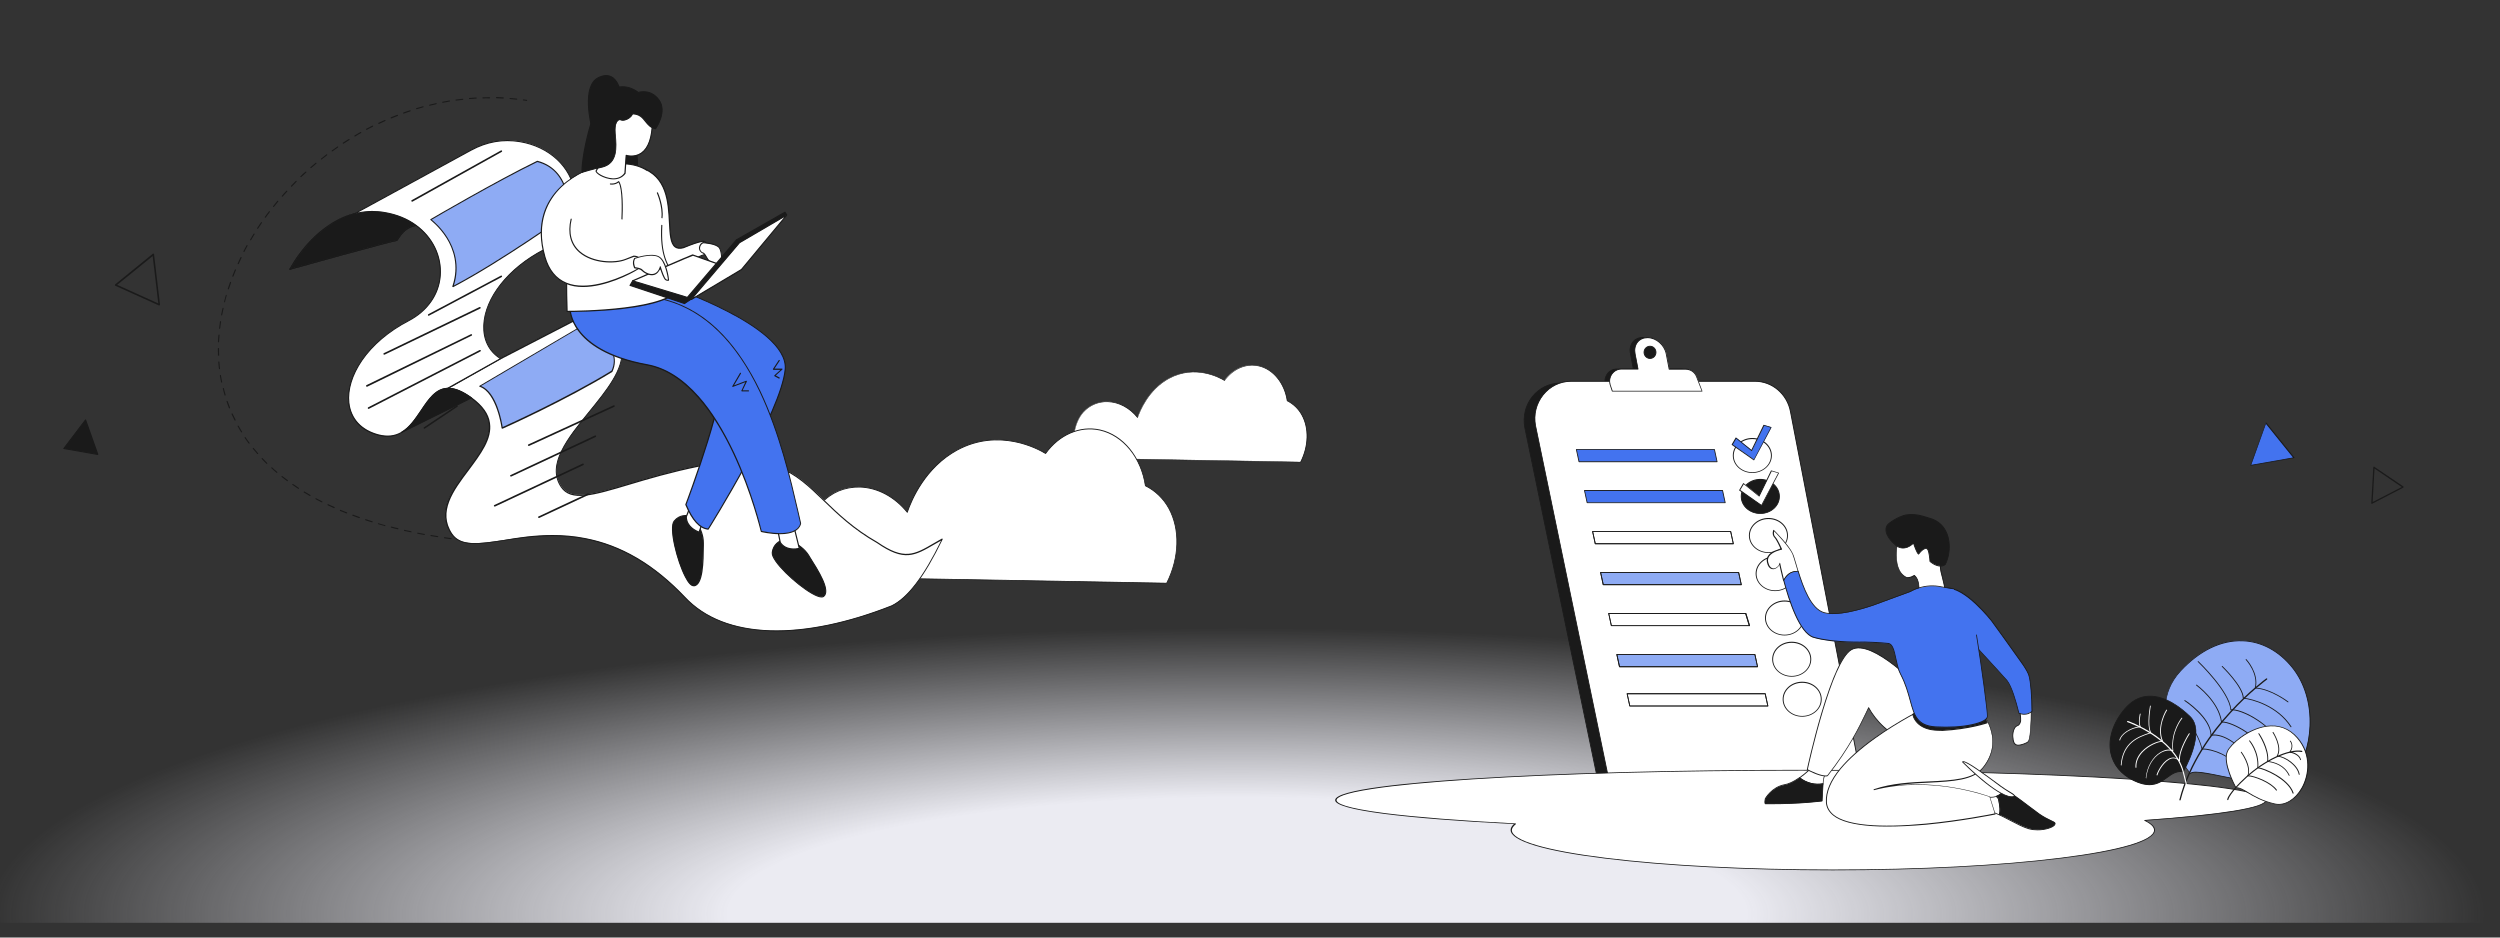 <?xml version="1.0" encoding="utf-8"?>
<!-- Generator: Adobe Illustrator 26.4.1, SVG Export Plug-In . SVG Version: 6.00 Build 0)  -->
<svg version="1.1" id="Layer_1" xmlns="http://www.w3.org/2000/svg" xmlns:xlink="http://www.w3.org/1999/xlink" x="0px" y="0px"
	 viewBox="0 0 1600 600" style="enable-background:new 0 0 1600 600;" xml:space="preserve">
<rect x="0" y="0" width="1600" height="600" fill="#333333" stroke="none"/>
<style type="text/css">
	
		.st0{clip-path:url(#SVGID_00000063621696309746594420000017750388582391322541_);fill:url(#SVGID_00000110432240903914985110000001767787746007542412_);}
	.st1{fill:#FFFFFF;}
	.st2{fill:#1A1A1A;}
	.st3{fill:#8EABF4;}
	.st4{fill:#4373EF;}
</style>
<g>
	<defs>
		<rect id="SVGID_1_" x="-38.5" y="7.1" width="1634.2" height="583.5"/>
	</defs>
	<clipPath id="SVGID_00000130636011599795837100000002857742227317072280_">
		<use xlink:href="#SVGID_1_"  style="overflow:visible;"/>
	</clipPath>
	
		<radialGradient id="SVGID_00000121278100897867566260000008662062813036741542_" cx="689.398" cy="833.56" r="795.427" gradientTransform="matrix(1.004 0 0 0.23 99.708 393.236)" gradientUnits="userSpaceOnUse">
		<stop  offset="0.408" style="stop-color:#EBEBF2"/>
		<stop  offset="1" style="stop-color:#EBEBF2;stop-opacity:0"/>
	</radialGradient>
	
		<ellipse style="clip-path:url(#SVGID_00000130636011599795837100000002857742227317072280_);fill:url(#SVGID_00000121278100897867566260000008662062813036741542_);" cx="791.7" cy="584.6" rx="804.1" ry="184.5"/>
</g>
<g>
	<path class="st1" d="M688.7,293.1c-3.3-10.8-1.5-22.6,4.7-29.5c8.5-9.5,24.4-9.1,34.6,3.6c1.2-3.4,6.4-17.5,19.9-25
		c17.4-9.5,33.8,0.1,35.7,1.3c5.4-7.6,13.8-11.2,21.9-9.4c9.3,2.1,16.6,11,18.3,22.4c4,2,7.3,5.2,9.4,9.1c4.7,8.4,4.3,20.1-0.8,30.1
		C784.5,294.9,736.6,294,688.7,293.1z"/>
	<path class="st2" d="M832.4,295.9L832.4,295.9l-143.6-2.6c-0.1,0-0.1,0-0.1-0.1c-1.6-5.3-2.1-11-1.2-16.3c0.8-5.3,2.9-9.9,6-13.4
		c3.9-4.4,9.6-6.8,15.6-6.6c3.5,0.1,7,1,10.1,2.6c3.3,1.7,6.4,4.2,8.9,7.4c1.9-5.4,7.4-17.9,19.9-24.8c7.3-4,15.3-5.2,23.8-3.4
		c6.1,1.3,10.6,3.8,12,4.6c5.5-7.6,13.9-11.1,21.9-9.3c9.3,2.1,16.7,11.1,18.4,22.4c4,2,7.2,5.2,9.4,9.1c2.3,4.1,3.4,9.2,3.3,14.6
		c-0.2,5.3-1.6,10.8-4.1,15.7C832.5,295.9,832.4,295.9,832.4,295.9z M688.8,293l143.4,2.6c5.1-10.1,5.4-21.6,0.8-29.9
		c-2.1-3.9-5.4-7-9.3-9c0,0-0.1-0.1-0.1-0.1c-1.6-11.2-8.9-20.2-18.1-22.2c-8-1.8-16.3,1.8-21.7,9.3c0,0.1-0.1,0.1-0.2,0
		c-3-1.8-18.7-10.5-35.5-1.3c-12.6,6.9-18.1,19.7-19.9,24.9c0,0.1-0.1,0.1-0.2,0.1c0,0-0.1,0-0.1,0c-5-6.2-11.9-9.9-19-10.1
		c-6-0.2-11.5,2.2-15.4,6.5C687.5,270.5,685.6,282.3,688.8,293z"/>
</g>
<g>
	<path class="st1" d="M518,369.1c-5.3-17.2-2.4-35.9,7.5-47c13.5-15.1,38.8-14.5,55.1,5.7c1.9-5.4,10.2-27.9,31.7-39.7
		c27.7-15.2,53.8,0.2,56.8,2.1c8.6-12,22-17.8,34.8-15c14.8,3.3,26.5,17.5,29.1,35.6c6.3,3.2,11.5,8.2,15,14.4
		c7.5,13.4,6.8,32-1.3,48C670.4,371.9,594.2,370.5,518,369.1z"/>
	<path class="st2" d="M746.6,373.5L746.6,373.5L518,369.4c-0.1,0-0.2-0.1-0.2-0.2c-2.6-8.5-3.3-17.5-1.9-25.9
		c1.3-8.5,4.6-15.8,9.5-21.3c6.2-7,15.3-10.8,24.9-10.6c5.6,0.2,11.1,1.6,16,4.2c5.3,2.7,10.1,6.7,14.2,11.7
		c3-8.6,11.8-28.6,31.7-39.4c11.7-6.4,24.4-8.2,37.8-5.4c9.7,2,16.8,6,19.1,7.3c8.7-12,22.1-17.7,34.9-14.9
		c14.9,3.3,26.6,17.6,29.2,35.7c6.3,3.2,11.5,8.3,15,14.5c3.7,6.6,5.5,14.6,5.2,23.2c-0.3,8.5-2.5,17.1-6.5,25
		C746.8,373.5,746.7,373.5,746.6,373.5z M518.2,368.9l228.3,4.1c8.1-16.1,8.6-34.3,1.3-47.6c-3.4-6.2-8.6-11.2-14.9-14.3
		c-0.1,0-0.1-0.1-0.1-0.2c-2.6-17.9-14.2-32.1-28.9-35.4c-12.7-2.8-25.9,2.9-34.5,14.9c-0.1,0.1-0.2,0.1-0.3,0.1
		c-4.7-2.9-29.8-16.7-56.6-2.1c-20,11-28.8,31.3-31.6,39.6c0,0.1-0.2,0.2-0.3,0.2c0,0-0.1,0-0.1-0.1c-8-9.9-19-15.8-30.2-16.1
		c-9.6-0.2-18.3,3.4-24.5,10.4C516,333.2,513,351.8,518.2,368.9z"/>
</g>
<g>
	<g>
		<g>
			<path class="st2" d="M337.1,64.6C337.1,64.6,337.1,64.6,337.1,64.6c-0.8-0.1-1.5-0.2-2.2-0.3c-0.2,0-0.3-0.2-0.3-0.4
				c0-0.2,0.2-0.3,0.4-0.3c0.7,0.1,1.4,0.2,2.1,0.3c0.2,0,0.3,0.2,0.3,0.4C337.4,64.5,337.3,64.6,337.1,64.6z"/>
		</g>
		<g>
			<path class="st2" d="M297.3,346.1C297.2,346.1,297.2,346.1,297.3,346.1c-1.5-0.2-2.9-0.3-4.3-0.5c-0.2,0-0.3-0.2-0.3-0.4
				c0-0.2,0.2-0.3,0.4-0.3c1.4,0.2,2.8,0.3,4.3,0.5c0.2,0,0.3,0.2,0.3,0.4C297.6,346,297.4,346.1,297.3,346.1z M288.7,345.1
				C288.7,345.1,288.6,345.1,288.7,345.1c-1.5-0.2-2.9-0.4-4.3-0.6c-0.2,0-0.3-0.2-0.3-0.4c0-0.2,0.2-0.3,0.4-0.3
				c1.4,0.2,2.8,0.4,4.3,0.6c0.2,0,0.3,0.2,0.3,0.4C289,344.9,288.9,345.1,288.7,345.1z M280.1,343.8
				C280.1,343.8,280.1,343.8,280.1,343.8c-1.5-0.2-2.9-0.5-4.3-0.7c-0.2,0-0.3-0.2-0.3-0.4c0-0.2,0.2-0.3,0.4-0.3
				c1.4,0.2,2.8,0.5,4.3,0.7c0.2,0,0.3,0.2,0.3,0.4C280.5,343.7,280.3,343.8,280.1,343.8z M271.6,342.4
				C271.6,342.4,271.6,342.4,271.6,342.4c-1.5-0.3-2.9-0.5-4.3-0.8c-0.2,0-0.3-0.2-0.3-0.4c0-0.2,0.2-0.3,0.4-0.3
				c1.4,0.3,2.8,0.5,4.2,0.8c0.2,0,0.3,0.2,0.3,0.4C271.9,342.3,271.8,342.4,271.6,342.4z M263.1,340.7
				C263.1,340.7,263.1,340.7,263.1,340.7c-1.5-0.3-2.9-0.6-4.3-0.9c-0.2,0-0.3-0.2-0.3-0.4c0-0.2,0.2-0.3,0.4-0.3
				c1.4,0.3,2.8,0.6,4.2,0.9c0.2,0,0.3,0.2,0.3,0.4C263.5,340.6,263.3,340.7,263.1,340.7z M254.7,338.8
				C254.7,338.8,254.7,338.8,254.7,338.8c-1.5-0.3-2.9-0.7-4.3-1.1c-0.2,0-0.3-0.2-0.3-0.4c0-0.2,0.2-0.3,0.4-0.3
				c1.4,0.4,2.8,0.7,4.2,1c0.2,0,0.3,0.2,0.3,0.4C255,338.7,254.9,338.8,254.7,338.8z M246.4,336.7
				C246.3,336.7,246.3,336.7,246.4,336.7c-1.5-0.4-2.9-0.8-4.3-1.2c-0.2-0.1-0.3-0.3-0.2-0.4c0.1-0.2,0.3-0.3,0.4-0.2
				c1.4,0.4,2.8,0.8,4.1,1.2c0.2,0.1,0.3,0.3,0.3,0.4C246.7,336.6,246.5,336.7,246.4,336.7z M238.1,334.3c0,0-0.1,0-0.1,0
				c-1.4-0.4-2.8-0.9-4.1-1.3c-0.2-0.1-0.3-0.3-0.2-0.5c0.1-0.2,0.3-0.3,0.5-0.2c1.4,0.4,2.7,0.9,4.1,1.3c0.2,0.1,0.3,0.3,0.2,0.5
				C238.4,334.2,238.2,334.3,238.1,334.3z M229.9,331.6c0,0-0.1,0-0.1,0c-1.4-0.5-2.7-1-4.1-1.5c-0.2-0.1-0.3-0.3-0.2-0.5
				c0.1-0.2,0.3-0.3,0.5-0.2c1.3,0.5,2.7,1,4.1,1.5c0.2,0.1,0.3,0.3,0.2,0.5C230.2,331.5,230,331.6,229.9,331.6z M221.8,328.6
				c0,0-0.1,0-0.1,0c-1.3-0.5-2.7-1.1-4-1.6c-0.2-0.1-0.3-0.3-0.2-0.5c0.1-0.2,0.3-0.3,0.5-0.2c1.3,0.6,2.7,1.1,4,1.6
				c0.2,0.1,0.3,0.3,0.2,0.5C222.1,328.5,221.9,328.6,221.8,328.6z M213.8,325.2c0,0-0.1,0-0.1,0c-1.3-0.6-2.6-1.2-3.9-1.8
				c-0.2-0.1-0.3-0.3-0.2-0.5c0.1-0.2,0.3-0.3,0.5-0.2c1.3,0.6,2.6,1.2,3.9,1.8c0.2,0.1,0.3,0.3,0.2,0.5
				C214.1,325.1,214,325.2,213.8,325.2z M206,321.5c-0.1,0-0.1,0-0.2,0c-1.3-0.7-2.6-1.3-3.8-2c-0.2-0.1-0.2-0.3-0.1-0.5
				c0.1-0.2,0.3-0.2,0.5-0.1c1.3,0.7,2.5,1.3,3.8,2c0.2,0.1,0.2,0.3,0.2,0.5C206.3,321.4,206.2,321.5,206,321.5z M198.4,317.4
				c-0.1,0-0.1,0-0.2,0c-1.3-0.7-2.5-1.5-3.7-2.2c-0.2-0.1-0.2-0.3-0.1-0.5c0.1-0.2,0.3-0.2,0.5-0.1c1.2,0.7,2.5,1.5,3.7,2.2
				c0.2,0.1,0.2,0.3,0.1,0.5C198.7,317.4,198.5,317.4,198.4,317.4z M191,312.9c-0.1,0-0.1,0-0.2-0.1c-1.2-0.8-2.4-1.6-3.6-2.4
				c-0.2-0.1-0.2-0.3-0.1-0.5c0.1-0.2,0.3-0.2,0.5-0.1c1.2,0.8,2.4,1.6,3.6,2.4c0.2,0.1,0.2,0.3,0.1,0.5
				C191.3,312.9,191.2,312.9,191,312.9z M183.9,308c-0.1,0-0.1,0-0.2-0.1c-1.2-0.9-2.3-1.7-3.4-2.6c-0.2-0.1-0.2-0.3-0.1-0.5
				c0.1-0.2,0.3-0.2,0.5-0.1c1.1,0.9,2.3,1.8,3.4,2.6c0.2,0.1,0.2,0.3,0.1,0.5C184.2,308,184.1,308,183.9,308z M177.2,302.7
				c-0.1,0-0.2,0-0.2-0.1c-1.1-0.9-2.2-1.9-3.3-2.9c-0.1-0.1-0.2-0.4,0-0.5c0.1-0.1,0.4-0.2,0.5,0c1,1,2.1,1.9,3.2,2.8
				c0.2,0.1,0.2,0.4,0,0.5C177.4,302.6,177.3,302.7,177.2,302.7z M170.8,296.9c-0.1,0-0.2,0-0.3-0.1c-1-1-2.1-2-3-3.1
				c-0.1-0.1-0.1-0.4,0-0.5c0.1-0.1,0.4-0.1,0.5,0c1,1,2,2.1,3,3.1c0.1,0.1,0.1,0.4,0,0.5C171,296.8,170.9,296.9,170.8,296.9z
				 M164.9,290.6c-0.1,0-0.2,0-0.3-0.1c-1-1.1-1.9-2.2-2.8-3.3c-0.1-0.2-0.1-0.4,0.1-0.5c0.2-0.1,0.4-0.1,0.5,0.1
				c0.9,1.1,1.8,2.2,2.8,3.3c0.1,0.1,0.1,0.4,0,0.5C165,290.6,164.9,290.6,164.9,290.6z M159.4,283.9c-0.1,0-0.2-0.1-0.3-0.1
				c-0.9-1.2-1.7-2.3-2.5-3.5c-0.1-0.2-0.1-0.4,0.1-0.5c0.2-0.1,0.4-0.1,0.5,0.1c0.8,1.2,1.6,2.4,2.5,3.5c0.1,0.2,0.1,0.4-0.1,0.5
				C159.6,283.9,159.5,283.9,159.4,283.9z M154.6,276.8c-0.1,0-0.2-0.1-0.3-0.2c-0.8-1.2-1.5-2.5-2.2-3.7c-0.1-0.2,0-0.4,0.1-0.5
				c0.2-0.1,0.4,0,0.5,0.1c0.7,1.2,1.4,2.5,2.2,3.7c0.1,0.2,0.1,0.4-0.1,0.5C154.7,276.7,154.6,276.8,154.6,276.8z M150.4,269.2
				c-0.1,0-0.3-0.1-0.3-0.2c-0.6-1.3-1.3-2.6-1.9-3.9c-0.1-0.2,0-0.4,0.2-0.5c0.2-0.1,0.4,0,0.5,0.2c0.6,1.3,1.2,2.6,1.9,3.9
				c0.1,0.2,0,0.4-0.2,0.5C150.5,269.2,150.4,269.2,150.4,269.2z M146.8,261.4c-0.1,0-0.3-0.1-0.3-0.2c-0.5-1.3-1-2.7-1.5-4.1
				c-0.1-0.2,0-0.4,0.2-0.5c0.2-0.1,0.4,0,0.5,0.2c0.5,1.3,1,2.7,1.5,4c0.1,0.2,0,0.4-0.2,0.5C146.9,261.3,146.9,261.4,146.8,261.4z
				 M144,253.2c-0.2,0-0.3-0.1-0.3-0.3c-0.4-1.4-0.8-2.8-1.1-4.2c0-0.2,0.1-0.4,0.3-0.4c0.2,0,0.4,0.1,0.4,0.3
				c0.3,1.4,0.7,2.8,1.1,4.1c0.1,0.2-0.1,0.4-0.2,0.4C144.1,253.2,144,253.2,144,253.2z M141.9,244.9c-0.2,0-0.3-0.1-0.4-0.3
				c-0.3-1.4-0.6-2.8-0.8-4.3c0-0.2,0.1-0.4,0.3-0.4c0.2,0,0.4,0.1,0.4,0.3c0.2,1.4,0.5,2.8,0.8,4.2
				C142.3,244.6,142.2,244.8,141.9,244.9C141.9,244.9,141.9,244.9,141.9,244.9z M140.5,236.3c-0.2,0-0.3-0.1-0.4-0.3
				c-0.2-1.4-0.3-2.9-0.4-4.3c0-0.2,0.1-0.4,0.3-0.4c0.2,0,0.4,0.1,0.4,0.3c0.1,1.4,0.3,2.9,0.4,4.3
				C140.9,236.1,140.8,236.3,140.5,236.3C140.6,236.3,140.5,236.3,140.5,236.3z M139.9,227.7c-0.2,0-0.4-0.2-0.4-0.3
				c0-1.3-0.1-2.7-0.1-4l0-0.3c0-0.2,0.2-0.4,0.4-0.4c0,0,0,0,0,0c0.2,0,0.4,0.2,0.4,0.4l0,0.3c0,1.3,0,2.7,0.1,4
				C140.2,227.5,140.1,227.7,139.9,227.7C139.9,227.7,139.9,227.7,139.9,227.7z M139.9,219.1C139.9,219.1,139.9,219.1,139.9,219.1
				c-0.2,0-0.4-0.2-0.4-0.4c0.1-1.4,0.1-2.9,0.3-4.3c0-0.2,0.2-0.3,0.4-0.3c0.2,0,0.3,0.2,0.3,0.4c-0.1,1.4-0.2,2.9-0.3,4.3
				C140.2,218.9,140.1,219.1,139.9,219.1z M140.6,210.5C140.6,210.5,140.5,210.5,140.6,210.5c-0.2,0-0.4-0.2-0.4-0.4
				c0.2-1.4,0.4-2.9,0.6-4.3c0-0.2,0.2-0.3,0.4-0.3c0.2,0,0.3,0.2,0.3,0.4c-0.2,1.4-0.4,2.9-0.6,4.3
				C140.9,210.3,140.7,210.5,140.6,210.5z M141.9,201.9C141.8,201.9,141.8,201.9,141.9,201.9c-0.3,0-0.4-0.2-0.4-0.4
				c0.3-1.4,0.6-2.8,0.9-4.2c0-0.2,0.2-0.3,0.4-0.3c0.2,0,0.3,0.2,0.3,0.4c-0.3,1.4-0.6,2.8-0.9,4.2
				C142.2,201.8,142,201.9,141.9,201.9z M143.7,193.5C143.7,193.5,143.7,193.5,143.7,193.5c-0.3-0.1-0.4-0.3-0.3-0.4
				c0.4-1.4,0.7-2.8,1.1-4.2c0.1-0.2,0.3-0.3,0.4-0.2c0.2,0.1,0.3,0.3,0.2,0.4c-0.4,1.4-0.8,2.8-1.1,4.2
				C144,193.4,143.9,193.5,143.7,193.5z M146.1,185.2c0,0-0.1,0-0.1,0c-0.2-0.1-0.3-0.3-0.2-0.5c0.4-1.4,0.9-2.7,1.4-4.1
				c0.1-0.2,0.3-0.3,0.5-0.2c0.2,0.1,0.3,0.3,0.2,0.5c-0.5,1.4-0.9,2.7-1.4,4.1C146.4,185.1,146.3,185.2,146.1,185.2z M149,177.1
				c0,0-0.1,0-0.1,0c-0.2-0.1-0.3-0.3-0.2-0.5c0.5-1.3,1.1-2.7,1.6-4c0.1-0.2,0.3-0.3,0.5-0.2c0.2,0.1,0.3,0.3,0.2,0.5
				c-0.6,1.3-1.1,2.7-1.6,4C149.3,177,149.2,177.1,149,177.1z M152.4,169.1c0,0-0.1,0-0.1,0c-0.2-0.1-0.3-0.3-0.2-0.5
				c0.6-1.3,1.2-2.6,1.8-3.9c0.1-0.2,0.3-0.3,0.5-0.2c0.2,0.1,0.3,0.3,0.2,0.5c-0.6,1.3-1.2,2.6-1.8,3.9
				C152.6,169,152.5,169.1,152.4,169.1z M156.2,161.3c-0.1,0-0.1,0-0.2,0c-0.2-0.1-0.2-0.3-0.2-0.5c0.7-1.3,1.4-2.6,2-3.8
				c0.1-0.2,0.3-0.2,0.5-0.1c0.2,0.1,0.2,0.3,0.1,0.5c-0.7,1.3-1.4,2.5-2,3.8C156.4,161.3,156.3,161.3,156.2,161.3z M160.4,153.8
				c-0.1,0-0.1,0-0.2,0c-0.2-0.1-0.2-0.3-0.1-0.5c0.7-1.2,1.5-2.5,2.2-3.7c0.1-0.2,0.3-0.2,0.5-0.1c0.2,0.1,0.2,0.3,0.1,0.5
				c-0.8,1.2-1.5,2.5-2.2,3.7C160.6,153.7,160.5,153.8,160.4,153.8z M164.9,146.5c-0.1,0-0.1,0-0.2-0.1c-0.2-0.1-0.2-0.3-0.1-0.5
				c0.8-1.2,1.6-2.4,2.4-3.6c0.1-0.2,0.3-0.2,0.5-0.1c0.2,0.1,0.2,0.3,0.1,0.5c-0.8,1.2-1.6,2.4-2.4,3.6
				C165.1,146.4,165,146.5,164.9,146.5z M169.8,139.4c-0.1,0-0.1,0-0.2-0.1c-0.2-0.1-0.2-0.3-0.1-0.5c0.8-1.2,1.7-2.3,2.6-3.5
				c0.1-0.2,0.3-0.2,0.5-0.1c0.2,0.1,0.2,0.3,0.1,0.5c-0.9,1.1-1.7,2.3-2.6,3.5C170,139.3,169.9,139.4,169.8,139.4z M175.1,132.5
				c-0.1,0-0.2,0-0.2-0.1c-0.2-0.1-0.2-0.4-0.1-0.5c0.9-1.1,1.8-2.2,2.7-3.3c0.1-0.2,0.4-0.2,0.5,0c0.2,0.1,0.2,0.4,0,0.5
				c-0.9,1.1-1.8,2.2-2.7,3.3C175.3,132.4,175.2,132.5,175.1,132.5z M180.6,125.9c-0.1,0-0.2,0-0.2-0.1c-0.1-0.1-0.2-0.4,0-0.5
				c0.9-1.1,1.9-2.2,2.9-3.2c0.1-0.1,0.4-0.2,0.5,0c0.1,0.1,0.2,0.4,0,0.5c-1,1.1-1.9,2.1-2.9,3.2
				C180.8,125.8,180.7,125.9,180.6,125.9z M186.5,119.5c-0.1,0-0.2,0-0.2-0.1c-0.1-0.1-0.1-0.4,0-0.5c1-1,2-2.1,3-3.1
				c0.1-0.1,0.4-0.1,0.5,0c0.1,0.1,0.1,0.4,0,0.5c-1,1-2,2-3,3.1C186.7,119.5,186.6,119.5,186.5,119.5z M192.6,113.4
				c-0.1,0-0.2,0-0.3-0.1c-0.1-0.1-0.1-0.4,0-0.5c1-1,2.1-2,3.2-2.9c0.1-0.1,0.4-0.1,0.5,0c0.1,0.1,0.1,0.4,0,0.5
				c-1.1,1-2.1,1.9-3.2,2.9C192.8,113.4,192.7,113.4,192.6,113.4z M199,107.6c-0.1,0-0.2,0-0.3-0.1c-0.1-0.2-0.1-0.4,0-0.5
				c1.1-0.9,2.2-1.9,3.3-2.8c0.2-0.1,0.4-0.1,0.5,0c0.1,0.2,0.1,0.4,0,0.5c-1.1,0.9-2.2,1.9-3.3,2.8
				C199.2,107.6,199.1,107.6,199,107.6z M205.7,102.1c-0.1,0-0.2,0-0.3-0.1c-0.1-0.2-0.1-0.4,0.1-0.5c1.1-0.9,2.3-1.8,3.4-2.7
				c0.2-0.1,0.4-0.1,0.5,0.1c0.1,0.2,0.1,0.4-0.1,0.5c-1.1,0.9-2.3,1.8-3.4,2.6C205.8,102.1,205.8,102.1,205.7,102.1z M212.6,96.9
				c-0.1,0-0.2-0.1-0.3-0.1c-0.1-0.2-0.1-0.4,0.1-0.5c1.2-0.8,2.4-1.7,3.5-2.5c0.2-0.1,0.4-0.1,0.5,0.1c0.1,0.2,0.1,0.4-0.1,0.5
				c-1.2,0.8-2.4,1.6-3.5,2.5C212.7,96.8,212.7,96.9,212.6,96.9z M219.7,92c-0.1,0-0.2-0.1-0.3-0.2c-0.1-0.2-0.1-0.4,0.1-0.5
				c1.2-0.8,2.4-1.6,3.7-2.3c0.2-0.1,0.4-0.1,0.5,0.1c0.1,0.2,0.1,0.4-0.1,0.5c-1.2,0.8-2.4,1.5-3.6,2.3
				C219.9,91.9,219.8,92,219.7,92z M227.1,87.4c-0.1,0-0.2-0.1-0.3-0.2c-0.1-0.2,0-0.4,0.1-0.5c1.2-0.7,2.5-1.5,3.8-2.2
				c0.2-0.1,0.4,0,0.5,0.1c0.1,0.2,0,0.4-0.1,0.5c-1.2,0.7-2.5,1.4-3.7,2.2C227.2,87.4,227.1,87.4,227.1,87.4z M234.6,83.1
				c-0.1,0-0.3-0.1-0.3-0.2c-0.1-0.2,0-0.4,0.1-0.5c1.3-0.7,2.6-1.3,3.9-2c0.2-0.1,0.4,0,0.5,0.2c0.1,0.2,0,0.4-0.2,0.5
				c-1.3,0.6-2.6,1.3-3.8,2C234.7,83.1,234.7,83.1,234.6,83.1z M242.4,79.3c-0.1,0-0.3-0.1-0.3-0.2c-0.1-0.2,0-0.4,0.2-0.5
				c1.3-0.6,2.6-1.2,3.9-1.8c0.2-0.1,0.4,0,0.5,0.2c0.1,0.2,0,0.4-0.2,0.5c-1.3,0.6-2.6,1.2-3.9,1.8
				C242.5,79.3,242.4,79.3,242.4,79.3z M250.3,75.8c-0.1,0-0.3-0.1-0.3-0.2c-0.1-0.2,0-0.4,0.2-0.5c1.3-0.6,2.7-1.1,4-1.6
				c0.2-0.1,0.4,0,0.5,0.2c0.1,0.2,0,0.4-0.2,0.5c-1.3,0.5-2.7,1.1-4,1.6C250.4,75.8,250.3,75.8,250.3,75.8z M258.3,72.7
				c-0.1,0-0.3-0.1-0.3-0.2c-0.1-0.2,0-0.4,0.2-0.5c1.4-0.5,2.7-1,4.1-1.4c0.2-0.1,0.4,0,0.5,0.2c0.1,0.2,0,0.4-0.2,0.5
				c-1.4,0.4-2.7,0.9-4.1,1.4C258.4,72.6,258.4,72.7,258.3,72.7z M266.6,69.9c-0.2,0-0.3-0.1-0.3-0.3c-0.1-0.2,0-0.4,0.2-0.4
				c1.4-0.4,2.8-0.8,4.2-1.2c0.2-0.1,0.4,0.1,0.4,0.3c0.1,0.2-0.1,0.4-0.3,0.4c-1.4,0.4-2.8,0.8-4.1,1.2
				C266.6,69.9,266.6,69.9,266.6,69.9z M274.9,67.7c-0.2,0-0.3-0.1-0.3-0.3c0-0.2,0.1-0.4,0.3-0.4c1.4-0.3,2.8-0.7,4.2-1
				c0.2,0,0.4,0.1,0.4,0.3c0,0.2-0.1,0.4-0.3,0.4C277.8,67,276.4,67.3,274.9,67.7C275,67.6,274.9,67.7,274.9,67.7z M283.4,65.8
				c-0.2,0-0.3-0.1-0.4-0.3c0-0.2,0.1-0.4,0.3-0.4c1.4-0.3,2.9-0.5,4.3-0.8c0.2,0,0.4,0.1,0.4,0.3c0,0.2-0.1,0.4-0.3,0.4
				C286.3,65.3,284.8,65.5,283.4,65.8C283.4,65.8,283.4,65.8,283.4,65.8z M291.9,64.4c-0.2,0-0.3-0.1-0.4-0.3c0-0.2,0.1-0.4,0.3-0.4
				c1.4-0.2,2.9-0.4,4.3-0.5c0.2,0,0.4,0.1,0.4,0.3c0,0.2-0.1,0.4-0.3,0.4C294.8,64,293.4,64.2,291.9,64.4
				C291.9,64.4,291.9,64.4,291.9,64.4z M330.7,63.8C330.7,63.8,330.6,63.8,330.7,63.8c-1.5-0.2-2.9-0.3-4.3-0.4
				c-0.2,0-0.3-0.2-0.3-0.4c0-0.2,0.2-0.3,0.4-0.3c1.4,0.1,2.9,0.3,4.3,0.4c0.2,0,0.3,0.2,0.3,0.4C331,63.7,330.8,63.8,330.7,63.8z
				 M300.5,63.4c-0.2,0-0.3-0.1-0.4-0.3c0-0.2,0.1-0.4,0.3-0.4c1.4-0.1,2.9-0.2,4.3-0.3c0.2,0,0.4,0.1,0.4,0.3
				c0,0.2-0.1,0.4-0.3,0.4C303.4,63.2,301.9,63.3,300.5,63.4C300.5,63.4,300.5,63.4,300.5,63.4z M322.1,63.1
				C322,63.1,322,63.1,322.1,63.1c-1.4-0.1-2.9-0.1-4.3-0.2c-0.2,0-0.4-0.2-0.4-0.4c0-0.2,0.2-0.4,0.4-0.4c1.4,0,2.9,0.1,4.3,0.2
				c0.2,0,0.4,0.2,0.3,0.4C322.4,63,322.2,63.1,322.1,63.1z M309.1,63c-0.2,0-0.4-0.2-0.4-0.3c0-0.2,0.2-0.4,0.3-0.4
				c1.4,0,2.9-0.1,4.3-0.1h0c0.2,0,0.4,0.2,0.4,0.4c0,0.2-0.2,0.4-0.4,0.4C312,62.9,310.5,62.9,309.1,63C309.1,63,309.1,63,309.1,63
				z"/>
		</g>
		<g>
			<path class="st2" d="M303.6,346.8C303.6,346.8,303.6,346.8,303.6,346.8c-0.8-0.1-1.5-0.1-2.2-0.2c-0.2,0-0.3-0.2-0.3-0.4
				c0-0.2,0.2-0.3,0.4-0.3c0.7,0.1,1.4,0.1,2.1,0.2c0.2,0,0.3,0.2,0.3,0.4C303.9,346.6,303.8,346.8,303.6,346.8z"/>
		</g>
	</g>
	<g>
		<g>
			<g>
				<path class="st1" d="M254.1,153.8c-0.3-0.5-68,18.2-68.4,18.4c0.2-0.4,14.7-28.5,41-35.4c5.9-1.5,12.5-2,19.6-0.8
					c7.9,1.3,14.6,4.2,19.9,8.1C260.5,145.2,257.1,148.7,254.1,153.8z"/>
			</g>
			<g>
				<path class="st1" d="M185.6,172.2C185.6,172.2,185.6,172.2,185.6,172.2L185.6,172.2z"/>
			</g>
		</g>
		<g>
			<g>
				<path class="st2" d="M254.1,153.8c-0.3-0.5-68,18.2-68.4,18.4c0.2-0.4,14.7-28.5,41-35.4c5.9-1.5,12.5-2,19.6-0.8
					c7.9,1.3,14.6,4.2,19.9,8.1C260.5,145.2,257.1,148.7,254.1,153.8z"/>
				<path class="st2" d="M185.6,172.6c-0.1,0-0.2,0-0.2-0.1c-0.1-0.1-0.1-0.3-0.1-0.4c0.2-0.3,3.8-7.4,10.8-15.4
					c6.3-7.2,16.8-16.6,30.5-20.2c6.4-1.7,13.1-1.9,19.8-0.8c7.6,1.3,14.4,4,20.1,8.2c0.1,0.1,0.2,0.2,0.1,0.4
					c0,0.1-0.1,0.2-0.3,0.3c-5,0.9-8.4,3.6-11.9,9.4c-0.1,0.1-0.2,0.2-0.3,0.2c0,0,0,0-0.1,0c-2.7,0.2-67.4,18.1-68.2,18.4
					C185.7,172.6,185.7,172.6,185.6,172.6z M238.2,135.7c-3.9,0-7.7,0.5-11.5,1.5c-13.5,3.5-23.9,12.8-30.1,20
					c-5.7,6.5-9.1,12.4-10.3,14.5c4.1-1.2,21.3-5.9,33.2-9.2c28-7.6,33.2-8.8,34.3-9c3.4-5.6,6.7-8.4,11.5-9.4
					c-5.5-3.8-11.9-6.4-19.1-7.6C243.6,136,240.9,135.7,238.2,135.7z M253.8,154L253.8,154L253.8,154z M253.8,154
					C253.8,154,253.8,154,253.8,154C253.8,154,253.8,154,253.8,154z M253.8,154C253.8,154,253.8,154,253.8,154
					C253.8,154,253.8,154,253.8,154z M253.8,154C253.8,154,253.8,154,253.8,154C253.8,154,253.8,154,253.8,154z M253.8,154
					C253.8,154,253.8,154,253.8,154C253.8,154,253.8,154,253.8,154z M253.8,154C253.8,154,253.8,154,253.8,154
					C253.8,154,253.8,154,253.8,154z"/>
			</g>
			<g>
				<path class="st2" d="M185.6,172.6c-0.1,0-0.2,0-0.3-0.1c-0.1-0.1-0.1-0.4,0-0.5c0.1-0.1,0.4-0.1,0.5,0c0.1,0.1,0.1,0.4,0,0.5
					l0,0C185.8,172.5,185.7,172.6,185.6,172.6z"/>
			</g>
		</g>
		<g>
			<g>
				<path class="st2" d="M185.6,172.6c-0.1,0-0.2,0-0.2-0.1c-0.1-0.1-0.1-0.3-0.1-0.4c0.2-0.3,3.8-7.4,10.8-15.4
					c6.3-7.2,16.8-16.6,30.5-20.2c6.4-1.7,13.1-1.9,19.8-0.8c7.6,1.3,14.4,4,20.1,8.2c0.1,0.1,0.2,0.2,0.1,0.4
					c0,0.1-0.1,0.2-0.3,0.3c-5,0.9-8.4,3.6-11.9,9.4c-0.1,0.1-0.2,0.2-0.3,0.2c0,0,0,0-0.1,0c-2.7,0.2-67.4,18.1-68.2,18.4
					C185.7,172.6,185.7,172.6,185.6,172.6z M238.2,135.7c-3.9,0-7.7,0.5-11.5,1.5c-13.5,3.5-23.9,12.8-30.1,20
					c-5.7,6.5-9.1,12.4-10.3,14.5c4.1-1.2,21.3-5.9,33.2-9.2c28-7.6,33.2-8.8,34.3-9c3.4-5.6,6.7-8.4,11.5-9.4
					c-5.5-3.8-11.9-6.4-19.1-7.6C243.6,136,240.9,135.7,238.2,135.7z M253.8,154L253.8,154L253.8,154z M253.8,154
					C253.8,154,253.8,154,253.8,154C253.8,154,253.8,154,253.8,154z M253.8,154C253.8,154,253.8,154,253.8,154
					C253.8,154,253.8,154,253.8,154z M253.8,154C253.8,154,253.8,154,253.8,154C253.8,154,253.8,154,253.8,154z M253.8,154
					C253.8,154,253.8,154,253.8,154C253.8,154,253.8,154,253.8,154z M253.8,154C253.8,154,253.8,154,253.8,154
					C253.8,154,253.8,154,253.8,154z"/>
			</g>
			<g>
				<path class="st2" d="M185.6,172.6c-0.1,0-0.2,0-0.3-0.1c-0.1-0.1-0.1-0.4,0-0.5c0.1-0.1,0.4-0.1,0.5,0c0.1,0.1,0.1,0.4,0,0.5
					l0,0C185.8,172.5,185.7,172.6,185.6,172.6z"/>
			</g>
		</g>
	</g>
	<g>
		<path class="st1" d="M603.1,345c-9.4,19.4-20.1,36.5-32.3,42.6c-56.5,22.3-106.8,22.2-132.7-5.6c-69.8-73.3-133.4-17-149.2-40.6
			c-20.6-30.8,51.4-58.4,12.8-86.8c-6.3-4.7-11.3-6.4-15.3-6.2l34-19.1l44.3-22.9l6.5-3.3c4.4-0.9,9.8,0.6,17.1,5.9
			c38.6,28.4-49.6,71.5-29,102.3c9.6,14.3,37.8-3.2,87.8-13.2c70.4-14.1,67.1,21.9,114.5,48.9C580.8,360.6,586.7,354.3,603.1,345z"
			/>
		<path class="st2" d="M496.9,404.1c-1.3,0-2.6,0-3.9-0.1c-11.6-0.4-22.1-2.3-31.3-5.9c-9.4-3.6-17.5-9-23.9-15.8
			c-44.7-47-87.3-40.5-115.5-36.2c-16.2,2.5-27.9,4.2-33.7-4.4c-9.6-14.4,0.7-28.1,10.6-41.3c7.7-10.2,14.9-19.9,13.5-29.6
			c-0.8-5.6-4.5-10.8-11.3-15.8c-5.9-4.3-10.8-6.3-15.1-6.1c-0.2,0-0.3-0.1-0.4-0.3c0-0.2,0-0.3,0.2-0.4l34-19.1l50.7-26.2
			c0,0,0.1,0,0.1,0c4.9-1,10.6,1,17.4,6c5.9,4.4,9.2,9.2,9.9,14.9c1.6,12.4-9.9,26.5-20.9,40c-13.4,16.5-27.3,33.5-17.9,47.5
			c6.1,9.1,20.1,5,43.1-1.9c12-3.6,27-8,44.3-11.5c22-4.4,38.3-4.2,51.2,0.6c11.8,4.4,20,12.3,29.4,21.4c8.9,8.6,18.9,18.3,34.2,27
			c17.1,11.8,23.5,8.1,36.3,0.6c1.6-0.9,3.2-1.8,4.9-2.8c0.1-0.1,0.3-0.1,0.4,0.1c0.1,0.1,0.1,0.3,0.1,0.4
			c-11.6,23.9-21.9,37.5-32.4,42.8C544.2,398.5,518.7,404.1,496.9,404.1z M353.6,342.4c6.6,0,13.5,0.5,20.6,1.9
			c23.3,4.4,44.3,16.7,64.2,37.6c12.6,13.5,31,20.7,54.6,21.5c22.6,0.7,49.4-4.8,77.7-16c10.2-5.1,20.2-18.3,31.6-41.4
			c-1.4,0.8-2.6,1.5-3.9,2.2c-13.1,7.6-19.6,11.5-37.1-0.6c-15.3-8.7-25.4-18.5-34.3-27.1c-18.8-18.2-32.5-31.3-79.9-21.8
			c-17.3,3.5-32.2,7.9-44.2,11.5c-23.4,7-37.5,11.2-44,1.6c-9.7-14.4,4.4-31.7,17.9-48.3c11-13.5,22.3-27.4,20.8-39.5
			c-0.7-5.4-3.8-10.1-9.6-14.4c-6.6-4.9-12.1-6.8-16.7-5.9l-50.7,26.2l-32.7,18.4c4.1,0.2,8.8,2.3,14.2,6.2
			c6.9,5.1,10.7,10.4,11.5,16.3c1.5,10.1-5.9,19.8-13.6,30.2c-9.8,13-19.9,26.5-10.6,40.5c5.5,8.2,17,6.5,33,4.1
			C331.4,344,341.9,342.4,353.6,342.4z"/>
	</g>
	<g>
		<path class="st3" d="M307.1,247.1l65.1-38.3c0,0,27.6,10.7,19.5,28.7c-29.5,18.2-70.3,36.4-70.3,36.4S318.5,251,307.1,247.1z"/>
		<path class="st2" d="M321.4,274.3c-0.1,0-0.1,0-0.2,0c-0.1-0.1-0.2-0.2-0.2-0.3c0-0.2-3.1-22.8-14.1-26.5c-0.1,0-0.2-0.2-0.2-0.3
			c0-0.1,0.1-0.3,0.2-0.3l65.1-38.3c0.1-0.1,0.2-0.1,0.3,0c0.6,0.2,15.7,6.2,20.1,16.9c1.6,4,1.5,8.2-0.4,12.3
			c0,0.1-0.1,0.1-0.1,0.2c-29.2,18-69.9,36.3-70.3,36.4C321.5,274.3,321.5,274.3,321.4,274.3z M307.9,247
			c10.1,4.2,13.3,23,13.8,26.3c4.5-2,42.2-19.2,69.7-36.1c1.8-4,1.9-7.9,0.3-11.7c-4-9.8-17.9-15.7-19.5-16.4L307.9,247z"/>
	</g>
	<g>
		<path class="st1" d="M347.9,159.8c-38.7,20.2-48.5,56.6-27.5,69.6l-34,19.1c-13,0.7-17.2,21.1-29.3,28.2
			c-3.9,2.3-8.7,3.2-14.8,1.6c-31.2-8.1-23.9-50.6,19.2-73.1c26.8-14,26-45.6,4.8-61.1c-5.4-3.9-12.1-6.8-19.9-8.1
			c-7.1-1.2-13.7-0.7-19.6,0.8l74.7-40.8l0.2-0.1c8.6-4.7,19.1-7.4,31.2-5.4C371.7,97.1,381.4,142.3,347.9,159.8z"/>
		<path class="st2" d="M248.1,279.6c-1.9,0-3.9-0.3-6-0.8c-11.2-2.9-18-10.3-19.2-20.8c-1-8.5,2-18.2,8.3-27.4
			c6.9-10.1,17.3-18.9,30.1-25.6c11.9-6.2,19.2-16.6,20.1-28.6c0.9-12.2-4.8-24.2-15.4-31.9c-5.6-4.1-12.3-6.8-19.8-8.1
			c-6.6-1.1-13.2-0.8-19.5,0.8c-0.2,0-0.4,0-0.4-0.2c-0.1-0.2,0-0.4,0.2-0.4l74.7-40.8l0.2-0.1c10-5.4,20.5-7.3,31.4-5.4
			c18.9,3.2,32.8,16,35.4,32.8c1.1,7.1,0,14.3-3.2,20.6c-3.5,6.8-9.3,12.5-17,16.5l-0.2-0.3l0.2,0.3c-22.5,11.7-37.5,30.6-38.1,48
			c-0.3,9.1,3.4,16.5,10.6,21c0.1,0.1,0.2,0.2,0.2,0.3s-0.1,0.2-0.2,0.3l-34,19.1c0,0-0.1,0-0.2,0c-7.2,0.4-11.7,7-16.4,14
			c-3.7,5.4-7.4,11-12.8,14.2C254.4,278.7,251.4,279.6,248.1,279.6z M238.2,135c2.7,0,5.4,0.2,8.1,0.7c7.6,1.3,14.4,4,20.1,8.2
			c10.8,7.9,16.6,20,15.7,32.5c-0.9,12.2-8.4,22.9-20.5,29.2c-12.7,6.6-23,15.4-29.8,25.3c-6.2,9.1-9.1,18.6-8.2,26.9
			c1.2,10.2,7.8,17.3,18.7,20.2c5.6,1.4,10.3,0.9,14.6-1.6c5.2-3,8.9-8.6,12.5-13.9c4.8-7.2,9.4-13.9,16.9-14.3l33.4-18.7
			c-7.1-4.6-10.8-12.2-10.4-21.3c0.7-17.7,15.8-36.8,38.5-48.6l0,0c14.6-7.6,22.2-21.5,19.8-36.4c-2.6-16.4-16.3-29.1-34.9-32.2
			c-10.7-1.8-21.1,0-31,5.4l-0.2,0.1l-72.4,39.5C232.1,135.3,235.2,135,238.2,135z"/>
	</g>
	<g>
		<path class="st3" d="M289.8,183.4c31.3-16.3,73.9-46.9,73.9-46.9s2.7-27.2-19.8-33.2c-26.8,13-68.2,37.3-68.2,37.3
			S298.7,157.5,289.8,183.4z"/>
		<path class="st2" d="M289.8,183.7c-0.1,0-0.2,0-0.2-0.1c-0.1-0.1-0.2-0.3-0.1-0.4c4.5-13.2,0.5-24.1-3.7-30.8
			c-4.6-7.3-10.3-11.6-10.3-11.6c-0.1-0.1-0.2-0.2-0.1-0.3c0-0.1,0.1-0.2,0.2-0.3c0.4-0.2,41.7-24.4,68.2-37.3c0.1,0,0.2,0,0.2,0
			c11.8,3.1,16.7,12.1,18.6,19.1c2.1,7.5,1.5,14.4,1.5,14.5c0,0.1-0.1,0.2-0.1,0.3c-0.4,0.3-43,30.8-74,47
			C289.9,183.7,289.8,183.7,289.8,183.7z M276.3,140.6c1.4,1.1,6.2,5.2,10.1,11.5c4.2,6.7,8.2,17.5,4.1,30.6
			c30-15.8,70.3-44.5,72.9-46.4c0.1-1.1,0.5-7.3-1.5-14.1c-2.8-9.8-8.8-16.1-18-18.5C318.9,115.8,280.9,137.9,276.3,140.6z"/>
	</g>
	<g>
		<path class="st2" d="M301.7,254.7L257,276.8c12.1-7.1,16.3-27.6,29.3-28.2C290.4,248.3,295.4,250,301.7,254.7z"/>
		<path class="st2" d="M257,277.1c-0.1,0-0.3-0.1-0.3-0.2c-0.1-0.2,0-0.4,0.1-0.5c5.2-3,8.9-8.6,12.5-13.9c4.8-7.2,9.4-14,17-14.3
			c4.5-0.2,9.6,1.8,15.6,6.2c0.1,0.1,0.2,0.2,0.1,0.3c0,0.1-0.1,0.2-0.2,0.3l-44.7,22.1C257.1,277.1,257.1,277.1,257,277.1z
			 M287,248.9c-0.2,0-0.4,0-0.7,0c-7.2,0.4-11.7,7-16.4,14c-2.8,4.2-5.7,8.5-9.3,11.7l40.4-20C295.6,250.7,291.1,248.9,287,248.9z"
			/>
	</g>
	<g>
		<g>
			<path class="st2" d="M442.4,330.3c-0.3,0.4-6.6-2.2-11,3.3c-4.5,5.5,6.3,41.7,12.5,41.3s6-17.4,6.1-27.3
				C450.1,337.6,442.4,330.3,442.4,330.3z"/>
			<path class="st2" d="M443.8,375.2c-1.6,0-3.5-2-5.5-6c-5.2-10-10.7-31.5-7.1-35.9c3.7-4.5,8.4-3.8,10.4-3.4
				c0.3,0,0.6,0.1,0.7,0.1c0,0,0.1,0,0.2,0c0.1,0,0.2,0,0.3,0.1c0.1,0.1,7.8,7.6,7.7,17.5l0,1.4c-0.1,10.3-0.2,25.8-6.4,26.3
				C443.9,375.1,443.8,375.2,443.8,375.2z M438.9,330.3c-2.2,0-4.9,0.6-7.2,3.4c-3.1,3.8,1.7,24.5,7.2,35.1c1.9,3.7,3.7,5.7,5,5.6
				c5.6-0.4,5.7-16.1,5.8-25.5l0-1.4c0.1-8.9-6.3-15.8-7.4-16.9c-0.2,0-0.5,0-0.9-0.1C440.8,330.5,439.9,330.3,438.9,330.3z"/>
		</g>
		<g>
			<path class="st1" d="M452.3,326.3l-4.9,14.3c0,0-8.2-2.5-8.2-9.8c4.1-10.3,4.3-11.2,4.3-11.2S451.7,322.3,452.3,326.3z"/>
			<path class="st2" d="M447.4,341c0,0-0.1,0-0.1,0c-0.1,0-8.4-2.7-8.5-10.2c0,0,0-0.1,0-0.1c4-10,4.3-11.1,4.3-11.1
				c0-0.1,0.1-0.2,0.2-0.2c0.1,0,0.2-0.1,0.3,0c0.3,0.1,8.4,2.9,9,7c0,0.1,0,0.1,0,0.2l-4.9,14.3C447.7,340.9,447.6,341,447.4,341z
				 M439.6,330.8c0.1,6.1,6.1,8.7,7.6,9.3l4.7-13.8c-0.6-3.2-6.6-5.7-8.2-6.2C443.5,320.9,442.6,323.4,439.6,330.8z"/>
		</g>
		<g>
			<path class="st4" d="M426.2,182.7c0,0,78.9,25.9,76.3,53.7c-2.6,27.8-49.3,102.3-49.3,102.3c-5.5-0.5-10.2-5.9-14.2-15.7
				c0,0,27.8-73.4,23-88.7s-59.5-36.5-59.5-36.5L426.2,182.7z"/>
			<path class="st2" d="M453.2,339C453.2,339,453.2,339,453.2,339c-5.5-0.5-10.4-5.8-14.6-15.9c0-0.1,0-0.2,0-0.3
				c0.3-0.7,27.7-73.5,23-88.5c-4.6-15-58.8-36.1-59.3-36.3c-0.1,0-0.2-0.2-0.2-0.3c0-0.1,0.1-0.3,0.2-0.3l23.7-15
				c0.1-0.1,0.2-0.1,0.3,0c0.2,0.1,20,6.6,39.2,16.5c11.3,5.8,20.2,11.6,26.4,17.2c7.9,7.1,11.6,13.9,11,20.4
				c-2.5,27.5-48.9,101.7-49.4,102.4C453.5,338.9,453.4,339,453.2,339z M439.4,322.9c4,9.6,8.6,14.8,13.7,15.3
				c2.6-4.2,46.7-75.2,49.1-101.9c1.3-14.1-19.4-27.9-37-36.9c-18.2-9.4-37-15.7-38.9-16.4l-23,14.5c6.5,2.6,54.6,21.9,59.1,36.5
				C467,249.2,441.1,318.4,439.4,322.9z"/>
		</g>
		<g>
			<path class="st2" d="M501.7,345c-0.1,0.5-6.7,1.7-7.5,8.7c-0.8,7,27.9,31.6,32.9,27.9c5-3.7-4.3-17.9-9.6-26.2
				C512.2,347.1,501.7,345,501.7,345z"/>
			<path class="st2" d="M525.8,382.4c-1.5,0-3.6-0.8-6.4-2.4c-9.8-5.6-26.1-20.7-25.5-26.3c0.6-5.8,5-7.7,6.9-8.6
				c0.3-0.1,0.5-0.2,0.6-0.3c0,0,0.1-0.1,0.1-0.1c0.1-0.1,0.2-0.1,0.3-0.1c0.1,0,10.7,2.2,16,10.6l0.7,1.2
				c5.5,8.7,13.8,21.8,8.8,25.6C526.9,382.3,526.4,382.4,525.8,382.4z M501.9,345.4c-0.2,0.1-0.4,0.2-0.8,0.4
				c-1.8,0.8-5.9,2.6-6.5,8c-0.6,4.9,14.7,19.7,25.1,25.6c3.6,2.1,6.2,2.8,7.2,2c4.5-3.4-3.9-16.7-9-24.6l-0.7-1.2
				C512.5,348.1,503.3,345.8,501.9,345.4z"/>
		</g>
		<g>
			<path class="st1" d="M507.9,336.4l3.7,14.6c0,0-8.2,2.3-12.2-3.8c-2.2-10.9-2.5-11.7-2.5-11.7S505.3,333.3,507.9,336.4z"/>
			<path class="st2" d="M508,351.8c-2.8,0-6.6-0.8-8.9-4.4c0,0,0-0.1-0.1-0.1c-2.1-10.6-2.4-11.7-2.4-11.7c0-0.1,0-0.2,0-0.3
				c0-0.1,0.1-0.2,0.2-0.2c0.4-0.1,8.6-2.2,11.4,1c0,0,0.1,0.1,0.1,0.1l3.6,14.6c0,0.2-0.1,0.4-0.3,0.4
				C511.7,351.3,510.1,351.8,508,351.8z M499.7,347c3.4,5.1,9.9,4,11.4,3.7l-3.5-14.2c-2.2-2.4-8.7-1.2-10.2-0.8
				C497.6,336.6,498.2,339.2,499.7,347z"/>
		</g>
		<g>
			<path class="st4" d="M364.8,197.2c0,0-1,27.1,49.4,36.2s73,106.6,73,106.6s22.6,5.5,25.2-5.1c-8.8-36.9-25.2-125.6-85.5-142.8
				C383.1,179.8,364.8,197.2,364.8,197.2z"/>
			<path class="st2" d="M499.2,341.9c-0.1,0-0.2,0-0.3,0c-6,0-11.7-1.4-11.7-1.4c-0.1,0-0.2-0.1-0.3-0.3
				c-0.1-0.2-5.8-24.6-17.6-49.8c-10.9-23.2-29.3-51.8-55.2-56.5c-26.1-4.7-38.3-14.4-43.8-21.7c-6.1-7.9-5.9-14.7-5.9-14.9
				c0-0.1,0-0.2,0.1-0.2c0.2-0.2,4.8-4.5,14.8-7.3c9.2-2.6,25-4.3,47.7,2.1c13.2,3.8,25.2,11.2,35.7,22.3c8.9,9.4,17,21.6,24,36.2
				c12.7,26.7,19.6,56.7,24.2,76.6c0.7,2.8,1.3,5.5,1.8,7.9c0,0.1,0,0.1,0,0.2C511.7,339.5,507,341.9,499.2,341.9z M487.5,339.8
				c1.1,0.2,6.1,1.3,11.4,1.4c5.3,0,11.9-1,13.2-6.2c-0.6-2.4-1.2-5.1-1.8-7.9c-4.6-19.8-11.5-49.8-24.2-76.5
				c-15.1-31.7-35-51.2-59.2-58.1c-22.5-6.4-38.1-4.7-47.3-2.2c-9,2.5-13.7,6.3-14.4,7c0,1,0.3,7.3,5.8,14.4
				c5.5,7.2,17.5,16.7,43.3,21.4c11.6,2.1,22.6,9,32.9,20.6c8.2,9.2,15.8,21.5,22.8,36.3C481.2,314,486.9,337.3,487.5,339.8z"/>
		</g>
		<g>
			<path class="st2" d="M407.1,96c0,0,1.9,10.8,0,11.9c-1.9,1.2-9.1-0.8-9-1.4c0.1-0.6,1.7-9.4,1.7-9.4L407.1,96z"/>
			<path class="st2" d="M405.2,108.7c-2.6,0-6.3-1-7.1-1.6c-0.3-0.2-0.4-0.4-0.3-0.6c0.1-0.6,1.6-9.3,1.7-9.4c0-0.2,0.1-0.3,0.3-0.3
				l7.3-1.2c0.2,0,0.4,0.1,0.4,0.3c0.3,1.8,1.9,11.1-0.2,12.3C406.8,108.6,406,108.7,405.2,108.7z M398.5,106.5
				c0.8,0.6,6.8,2.2,8.4,1.2c1.1-0.7,0.6-6.8-0.1-11.2l-6.7,1.1C399.9,98.9,398.7,105.4,398.5,106.5z"/>
		</g>
		<g>
			<path class="st1" d="M449.7,154.5c-2.8,0.5-5.9,1.5-12.3,4.1c-18.1,4.8,3-42-27.7-51.4l-1.8,66.3c20.2,2.8,38.1-9.4,42.2-10.2
				C452.7,162.7,454.1,154.4,449.7,154.5z"/>
			<path class="st2" d="M414.1,174.2c-2,0-4.1-0.1-6.2-0.4c-0.2,0-0.3-0.2-0.3-0.4l1.8-66.3c0-0.1,0.1-0.2,0.2-0.3
				c0.1-0.1,0.2-0.1,0.3-0.1c17.5,5.4,18.4,23,19,35.8c0.4,7,0.7,13.1,3.5,15.1c1.2,0.9,2.8,1,4.9,0.5c6.4-2.5,9.5-3.6,12.3-4.1
				c0,0,0.1,0,0.1,0c1.7,0,2.9,1.2,3.1,3.4c0.3,2.5-0.8,5.8-2.6,6.1c-0.9,0.2-2.7,1-4.9,2.1C438.8,168.8,427.2,174.2,414.1,174.2z
				 M408.3,173.2c15.3,2,29.2-4.6,36.7-8.2c2.3-1.1,4-1.9,5-2.1c1.2-0.2,2.3-3,2-5.4c-0.1-1-0.6-2.7-2.4-2.7c0,0,0,0,0,0
				c-2.8,0.5-5.9,1.5-12.2,4.1c0,0,0,0,0,0c-2.3,0.6-4.2,0.4-5.5-0.6c-3.1-2.3-3.4-8.2-3.8-15.7c-0.7-13.2-1.5-29.6-18.1-35
				L408.3,173.2z M437.4,158.6L437.4,158.6L437.4,158.6z"/>
		</g>
		<g>
			<path class="st1" d="M450,155.4c0,0,8.7,0.5,10.5,3.4c1.8,2.9,1.5,9.2,1.5,9.2s-2.8,2.6-6.4,0.4c-3.6-2.1-3.7-6.4-6.2-6.7
				C446.2,159.5,448.1,155.9,450,155.4z"/>
			<path class="st2" d="M458.4,169.6c-0.9,0-2-0.2-3.1-0.9c-1.9-1.1-2.8-2.8-3.6-4.2c-0.8-1.3-1.4-2.3-2.4-2.5c-0.1,0-0.1,0-0.2-0.1
				c-1.9-1.4-1.9-3.1-1.7-3.9c0.3-1.4,1.3-2.7,2.5-3.1c0,0,0.1,0,0.1,0c0.4,0,8.9,0.6,10.7,3.6c1.8,2.9,1.5,9.2,1.5,9.4
				c0,0.1,0,0.2-0.1,0.2C462.1,168.3,460.6,169.6,458.4,169.6z M449.4,161.4c1.4,0.2,2.1,1.4,2.9,2.8c0.8,1.4,1.7,2.9,3.4,3.9
				c3,1.8,5.3,0.1,5.9-0.3c0-1,0.1-6.4-1.4-8.9c-1.6-2.6-9.3-3.2-10.1-3.2c-0.9,0.3-1.8,1.4-2,2.5
				C447.8,159.4,448.3,160.6,449.4,161.4z"/>
		</g>
		<g>
			<path class="st1" d="M414.3,109.2c-6.9-4.5-16.5-5.8-30.4-2.8c0,0-15.6,0.8-18.6,20.8c-3.7,23.9-2.2,72.1-2.2,72.1
				s68,0.5,72.5-16.6c-7.1-11.2-13.2-16.4-12-38.4L414.3,109.2z"/>
			<path class="st2" d="M363.6,199.7c-0.4,0-0.6,0-0.6,0c-0.2,0-0.4-0.2-0.4-0.3c0-0.5-1.4-48.5,2.3-72.2
				c1.6-10.5,6.7-15.6,10.6-18.2c4.2-2.6,7.9-2.9,8.3-3c13.3-2.8,23.4-1.9,30.7,2.9c0.2,0.1,0.2,0.3,0.1,0.5
				c-0.1,0.2-0.3,0.2-0.5,0.1c-7.1-4.7-17-5.6-30.2-2.8c0,0,0,0-0.1,0c0,0-3.9,0.2-8,2.9c-3.8,2.4-8.7,7.5-10.3,17.6
				c-3.4,22.6-2.4,67.3-2.3,71.7c0,0,0.1,0,0.2,0c6.2,0,67.1-0.4,71.7-16.2c-1-1.5-1.9-3-2.8-4.3c-5.7-8.5-10.1-15.2-9.1-34.2
				c0-0.2,0.2-0.4,0.4-0.3c0.2,0,0.4,0.2,0.3,0.4c-1,18.8,3.2,25.1,9,33.8c0.9,1.4,1.9,2.9,2.9,4.5c0.1,0.1,0.1,0.2,0,0.3
				c-1.9,7.3-14.8,12.3-38.3,15C382,199.6,366.8,199.7,363.6,199.7z"/>
		</g>
		<g>
			<polygon class="st2" points="438.1,194.3 466.2,175.9 464.7,175.9 440.1,190.2 			"/>
			<path class="st2" d="M438.1,194.6c-0.1,0-0.2,0-0.2-0.1c-0.1-0.1-0.2-0.3-0.1-0.4l2-4.1c0-0.1,0.1-0.1,0.1-0.2l24.6-14.3
				c0.1,0,0.1,0,0.2,0h1.5c0.2,0,0.3,0.1,0.3,0.3c0,0.2,0,0.3-0.1,0.4l-28.1,18.3C438.3,194.6,438.2,194.6,438.1,194.6z
				 M440.4,190.5l-1.4,2.8l25.9-17h-0.1L440.4,190.5z"/>
		</g>
		<g>
			<polygon class="st2" points="404.9,179.8 440.3,190.5 438.1,194.3 403.2,182.7 			"/>
			<path class="st2" d="M438.1,194.6c0,0-0.1,0-0.1,0L403.1,183c-0.1,0-0.2-0.1-0.2-0.2c0-0.1,0-0.2,0-0.3l1.7-2.9
				c0.1-0.1,0.3-0.2,0.4-0.2l35.4,10.7c0.1,0,0.2,0.1,0.2,0.2c0,0.1,0,0.2,0,0.3l-2.2,3.8C438.4,194.6,438.2,194.6,438.1,194.6z
				 M403.8,182.5l34.2,11.3l1.8-3.1l-34.7-10.5L403.8,182.5z"/>
		</g>
		<g>
			<path class="st1" d="M443.4,163.2c-1.2,0.3-38.5,16.5-38.5,16.5l35.4,10.7l28.7-18.1L443.4,163.2z"/>
			<path class="st2" d="M440.3,190.8c0,0-0.1,0-0.1,0l-35.4-10.7c-0.1,0-0.2-0.2-0.3-0.3c0-0.2,0.1-0.3,0.2-0.4
				c3.8-1.7,37.4-16.3,38.5-16.6c0.1,0,0.1,0,0.2,0l25.6,9.1c0.1,0,0.2,0.2,0.2,0.3c0,0.1,0,0.3-0.2,0.3l-28.7,18.1
				C440.4,190.8,440.4,190.8,440.3,190.8z M406,179.7l34.3,10.4l28-17.6l-24.8-8.8C441.5,164.3,416.7,175.1,406,179.7z"/>
		</g>
		<g>
			<polygon class="st2" points="471.5,153.5 440.1,190.2 442.4,191.6 473.3,155.4 			"/>
			<path class="st2" d="M442.4,192c-0.1,0-0.1,0-0.2-0.1l-2.3-1.4c-0.1-0.1-0.1-0.1-0.2-0.3c0-0.1,0-0.2,0.1-0.3l31.3-36.7
				c0.1-0.1,0.2-0.1,0.3-0.1c0.1,0,0.2,0,0.3,0.1l1.8,1.9c0.1,0.1,0.1,0.3,0,0.5l-30.8,36.3C442.6,192,442.5,192,442.4,192z
				 M440.7,190.1l1.7,1.1l30.4-35.8l-1.3-1.3L440.7,190.1z"/>
		</g>
		<g>
			<polygon class="st2" points="502.3,135.9 471.5,153.5 473.3,155.4 503.5,137.7 			"/>
			<path class="st2" d="M473.3,155.7c-0.1,0-0.2,0-0.3-0.1l-1.8-1.9c-0.1-0.1-0.1-0.2-0.1-0.3c0-0.1,0.1-0.2,0.2-0.3l30.9-17.6
				c0.2-0.1,0.4,0,0.5,0.1l1.1,1.8c0.1,0.1,0.1,0.2,0,0.3s-0.1,0.2-0.2,0.2l-30.2,17.6C473.4,155.7,473.3,155.7,473.3,155.7z
				 M472,153.6l1.3,1.3l29.6-17.3l-0.8-1.2L472,153.6z"/>
		</g>
		<g>
			<polygon class="st1" points="442.4,191.6 474.5,172.5 503.5,137.7 473.3,155.4 			"/>
			<path class="st2" d="M442.4,192c-0.1,0-0.2,0-0.3-0.1c-0.1-0.1-0.1-0.3,0-0.5l30.8-36.3c0,0,0.1-0.1,0.1-0.1l30.2-17.6
				c0.2-0.1,0.3-0.1,0.5,0.1c0.1,0.1,0.1,0.3,0,0.5l-28.9,34.8c0,0-0.1,0.1-0.1,0.1L442.6,192C442.6,192,442.5,192,442.4,192z
				 M473.5,155.6l-29.4,34.6l30.2-18l27.6-33.2L473.5,155.6z"/>
		</g>
		<g>
			<path class="st1" d="M379.4,107.5c0,0-43.2,12.9-30.6,57.2c9.5,33.2,49.7,13.2,59.7,7.7c4-2.2,2.6-8.2-2.7-8.1
				c-1.5,0.6-3.3,1.2-5.3,2.1c-11.4,4.6-40.9,0.3-34.7-25.8L379.4,107.5z"/>
			<path class="st2" d="M373.1,183.7c-3.8,0-7.5-0.6-10.9-2c-6.7-2.8-11.4-8.5-13.8-17c-2.9-10.2-3.1-19.5-0.6-27.8
				c2-6.6,5.8-12.6,11.2-17.7c9.2-8.7,20.1-12,20.2-12.1c0.2-0.1,0.4,0.1,0.4,0.2c0.1,0.2-0.1,0.4-0.2,0.4
				c-0.1,0-10.9,3.3-19.9,11.9c-8.3,7.9-16.9,22.1-10.4,44.8c2.4,8.3,6.9,13.8,13.4,16.5c3.3,1.4,6.9,1.9,10.6,1.9
				c14.1,0,29.8-8,35.1-11c1.7-0.9,2.5-2.6,2-4.4c-0.4-1.4-1.7-3-4.4-3c0,0,0,0-0.1,0c-1.5,0.6-3.2,1.2-5.3,2
				c-6.7,2.7-21.1,2.5-29.6-4.8c-5.8-5-7.7-12.4-5.6-21.4c0-0.2,0.2-0.3,0.4-0.3c0.2,0,0.3,0.2,0.3,0.4c-2.1,8.7-0.2,15.9,5.4,20.7
				c8.3,7.1,22.3,7.3,28.9,4.7c2.1-0.8,3.8-1.5,5.3-2.1c0,0,0.1,0,0.1,0c2.6,0,4.6,1.4,5.2,3.6c0.5,2.1-0.4,4.2-2.4,5.2
				C403.2,175.7,387.4,183.7,373.1,183.7z"/>
		</g>
		<g>
			<path class="st1" d="M399.9,110.8l0.8-11.4c0,0,16.3,5.5,16.8-21.4c0.3-16.3-14.1-20.3-22.5-11.8c-8.4,8.6-3.6,23.2-5.6,29.4
				c-1.4,4.1-6.1,10-7.8,13.7C380.7,111.2,394.5,119,399.9,110.8z"/>
			<path class="st2" d="M392.6,114.8c-3.2,0-6.4-1.2-8.4-2.3c-1.7-1-3.4-2.4-3-3.3c0.7-1.5,1.9-3.4,3.2-5.4c1.9-2.9,3.8-5.9,4.6-8.2
				c0.7-2,0.6-5,0.5-8.4c-0.2-6.8-0.4-15.3,5.2-21.1c4.1-4.2,10-5.6,14.9-3.6c5.3,2.2,8.4,8.1,8.3,15.6c-0.2,10.1-2.6,16.9-7.2,20.2
				c-4,2.8-8.2,2-9.6,1.7l-0.7,11c0,0.1,0,0.1-0.1,0.2C398.3,113.8,395.5,114.8,392.6,114.8z M404.9,62.2c-3.4,0-6.9,1.5-9.7,4.3
				c-5.5,5.6-5.2,13.9-5,20.6c0.1,3.5,0.2,6.5-0.5,8.7c-0.8,2.5-2.8,5.5-4.6,8.4c-1.3,2-2.5,3.9-3.2,5.3c-0.1,0.2,0.5,1.2,2.7,2.4
				c3.6,2,11.2,4.3,15-1.2l0.8-11.3c0-0.1,0.1-0.2,0.2-0.3c0.1-0.1,0.2-0.1,0.3,0c0,0,5,1.6,9.4-1.4c4.4-3.1,6.7-9.7,6.9-19.6
				c0.1-7.3-2.7-12.8-7.8-14.9C407.9,62.5,406.4,62.2,404.9,62.2z M399.9,110.8L399.9,110.8L399.9,110.8z"/>
		</g>
	</g>
	<g>
		<path class="st2" d="M372.6,110.3c0,0,8.1-2.5,12.7-3.3c10.6-2.5,9.1-13.6,8.5-21.5s2.4-9.6,3.8-8.7c1.4,0.9,6-0.7,7.4-3.9
			c8.5,0.2,7.8,8.2,14.7,9.5c0,0,7.6-10.9,2.2-18.4c-5.4-7.5-13.3-4.8-13.3-4.8s-9.7-8.5-20.2,0.5
			C377.9,68.7,371.9,104.2,372.6,110.3z"/>
		<path class="st2" d="M372.6,110.7c-0.1,0-0.1,0-0.2-0.1c-0.1-0.1-0.1-0.2-0.2-0.3c-0.4-3.2,1-13.8,3.7-24.3
			c1.9-7.7,6.1-21.3,12.1-26.6c9.8-8.5,19.2-1.7,20.5-0.6c1.3-0.4,8.5-2,13.5,5c5.5,7.6-1.8,18.4-2.2,18.8c-0.1,0.1-0.2,0.2-0.4,0.1
			c-3.2-0.6-4.9-2.7-6.5-4.7c-1.9-2.4-3.6-4.6-7.9-4.8c-0.9,2-3,3.3-4.7,3.8c-1.3,0.4-2.5,0.4-3.1,0c-0.4-0.2-0.8-0.2-1.3,0.1
			c-0.6,0.4-2.5,2-1.9,8.3l0.1,1c0.7,7.8,1.6,18.4-8.8,20.9c-4.6,0.8-12.6,3.3-12.7,3.3C372.6,110.6,372.6,110.7,372.6,110.7z
			 M398.6,55.8c-3,0-6.5,1-10,4.1c-10,8.7-16,42.7-15.6,49.9c1.7-0.5,8.4-2.5,12.3-3.2c9.8-2.3,9-12.2,8.3-20.1l-0.1-1
			c-0.6-6.5,1.4-8.4,2.3-9c0.7-0.4,1.5-0.5,2-0.1c0.4,0.3,1.4,0.2,2.5-0.1c1.6-0.5,3.6-1.7,4.4-3.6c0.1-0.1,0.2-0.2,0.3-0.2
			c4.8,0.1,6.8,2.6,8.7,5.1c1.5,1.9,3,3.8,5.8,4.4c1-1.5,6.9-11.1,2-17.8c-5.2-7.2-12.6-4.8-12.9-4.7c-0.1,0-0.3,0-0.4-0.1
			C408,59.2,404,55.8,398.6,55.8z"/>
	</g>
	<g>
		<path class="st1" d="M406.3,165.3c0,0,9.9-3.5,15-1.2c5.1,2.3,6.6,14.9,6.6,14.9s-0.3,0.8-1.7,0s-3.6-8.2-3.6-8.2s-0.8,3.9-4,4.8
			c-3.3,0.9-6.9-1.8-7.7-2.8c-0.9-1-4.5-1.4-4.5-1.4S404.5,168,406.3,165.3z"/>
		<path class="st2" d="M427.2,179.7c-0.4,0-0.8-0.1-1.3-0.4c-1.2-0.7-2.7-5.1-3.4-7.3c-0.5,1.3-1.6,3.3-3.9,4
			c-3.4,0.9-7.2-1.9-8.1-2.9c-0.6-0.7-2.9-1.2-4.3-1.3c-0.1,0-0.2-0.1-0.3-0.2c-0.1-0.1-1.8-3.5,0-6.4c0-0.1,0.1-0.1,0.2-0.1
			c0.4-0.1,10.1-3.5,15.3-1.2c5.3,2.4,6.8,14.6,6.8,15.2c0,0.1,0,0.1,0,0.2c0,0-0.2,0.4-0.6,0.5
			C427.5,179.7,427.4,179.7,427.2,179.7z M422.6,170.4c0.2,0,0.3,0.1,0.3,0.3c0.8,2.8,2.5,7.5,3.4,8c0.6,0.4,0.9,0.3,1.1,0.3
			c0.1,0,0.1,0,0.1-0.1c-0.2-1.3-1.8-12.4-6.4-14.5c-4.6-2.1-13.5,0.8-14.6,1.2c-1.3,2.1-0.3,4.7,0,5.4c0.8,0.1,3.7,0.5,4.6,1.5
			c0.8,1,4.3,3.6,7.4,2.7c3-0.8,3.8-4.5,3.8-4.6C422.2,170.5,422.4,170.4,422.6,170.4C422.5,170.4,422.5,170.4,422.6,170.4z"/>
	</g>
	<g>
		<path class="st2" d="M338.4,285.4c-0.2,0-0.4-0.1-0.5-0.3c-0.1-0.3,0-0.6,0.3-0.7l54.5-25c0.3-0.1,0.6,0,0.7,0.3
			c0.1,0.3,0,0.6-0.3,0.7l-54.5,25C338.6,285.4,338.5,285.4,338.4,285.4z"/>
	</g>
	<g>
		<path class="st2" d="M327,305c-0.2,0-0.4-0.1-0.5-0.3c-0.1-0.3,0-0.6,0.3-0.7l54-25.3c0.3-0.1,0.6,0,0.7,0.3
			c0.1,0.3,0,0.6-0.3,0.7l-54,25.3C327.1,305,327.1,305,327,305z"/>
	</g>
	<g>
		<path class="st2" d="M316.6,324.2c-0.2,0-0.4-0.1-0.5-0.3c-0.1-0.3,0-0.6,0.3-0.7l56.5-26.5c0.3-0.1,0.6,0,0.7,0.3
			c0.1,0.3,0,0.6-0.3,0.7l-56.5,26.5C316.8,324.1,316.7,324.2,316.6,324.2z"/>
	</g>
	<g>
		<path class="st2" d="M274.4,202.1c-0.2,0-0.4-0.1-0.5-0.3c-0.1-0.3,0-0.6,0.2-0.7l46.5-24.7c0.3-0.1,0.6,0,0.7,0.2
			c0.1,0.3,0,0.6-0.2,0.7l-46.5,24.7C274.6,202.1,274.5,202.1,274.4,202.1z"/>
	</g>
	<g>
		<path class="st2" d="M245.9,227c-0.2,0-0.4-0.1-0.5-0.3c-0.1-0.3,0-0.6,0.3-0.7l61.2-29.5c0.3-0.1,0.6,0,0.7,0.3
			c0.1,0.3,0,0.6-0.3,0.7l-61.2,29.5C246,226.9,245.9,227,245.9,227z"/>
	</g>
	<g>
		<path class="st2" d="M235.9,261.7c-0.2,0-0.4-0.1-0.5-0.3c-0.1-0.3,0-0.6,0.2-0.7L307,224c0.3-0.1,0.6,0,0.7,0.2
			c0.1,0.3,0,0.6-0.2,0.7l-71.3,36.7C236.1,261.7,236,261.7,235.9,261.7z"/>
	</g>
	<g>
		<path class="st2" d="M271.6,274.4c-0.2,0-0.3-0.1-0.4-0.2c-0.2-0.2-0.1-0.6,0.1-0.7l20.9-14c0.2-0.2,0.6-0.1,0.7,0.1
			c0.2,0.2,0.1,0.6-0.1,0.7l-20.9,14C271.8,274.4,271.7,274.4,271.6,274.4z"/>
	</g>
	<g>
		<path class="st2" d="M234.8,247.5c-0.2,0-0.4-0.1-0.5-0.3c-0.1-0.3,0-0.6,0.2-0.7l66.9-32.6c0.3-0.1,0.6,0,0.7,0.2
			c0.1,0.3,0,0.6-0.2,0.7L235,247.5C234.9,247.5,234.8,247.5,234.8,247.5z"/>
	</g>
	<g>
		<path class="st2" d="M263.8,129.1c-0.2,0-0.4-0.1-0.5-0.3c-0.1-0.3-0.1-0.6,0.2-0.7l57.1-31.8c0.3-0.1,0.6-0.1,0.7,0.2
			c0.1,0.3,0.1,0.6-0.2,0.7L264.1,129C264,129.1,263.9,129.1,263.8,129.1z"/>
	</g>
	<g>
		<g>
			<path class="st2" d="M101.9,195.5c-0.1,0-0.1,0-0.2,0l-27.9-12.6c-0.2-0.1-0.3-0.2-0.3-0.4c0-0.2,0.1-0.4,0.2-0.5l24.1-19.6
				c0.1-0.1,0.3-0.1,0.5-0.1c0.2,0.1,0.3,0.2,0.3,0.4l3.8,32.2c0,0.2-0.1,0.4-0.2,0.5C102.1,195.5,102,195.5,101.9,195.5z M75,182.3
				l26.3,11.9l-3.6-30.3L75,182.3z"/>
		</g>
		<g>
			<polygon class="st2" points="62.5,290.8 51.6,288.9 40.8,287 47.7,277.9 54.7,268.8 58.6,279.8 			"/>
			<path class="st2" d="M62.5,291.2C62.4,291.2,62.4,291.2,62.5,291.2l-21.7-3.8c-0.1,0-0.2-0.1-0.3-0.2c0-0.1,0-0.3,0.1-0.4
				l13.9-18.3c0.1-0.1,0.2-0.1,0.3-0.1c0.1,0,0.2,0.1,0.3,0.2l7.8,22c0,0.1,0,0.3-0.1,0.4C62.7,291.1,62.6,291.2,62.5,291.2z
				 M41.4,286.8l20.5,3.6l-7.4-20.9L41.4,286.8z"/>
		</g>
	</g>
	<g>
		<path class="st1" d="M390.7,117.8c0,0,2.9,0.6,5.3-1.5c2.8,3.9,2.4,18.4,2.1,23.9L390.7,117.8z"/>
		<path class="st2" d="M398.1,140.5C398.1,140.5,398.1,140.5,398.1,140.5c-0.2,0-0.4-0.2-0.4-0.4c0.2-4.4,0.7-19-1.8-23.3
			c-2.5,1.8-5.2,1.3-5.3,1.3c-0.2,0-0.3-0.2-0.3-0.4c0-0.2,0.2-0.3,0.4-0.3c0,0,2.8,0.5,5-1.4c0.1-0.1,0.2-0.1,0.3-0.1
			c0.1,0,0.2,0.1,0.2,0.1c2.8,4,2.5,18.2,2.2,24.1C398.5,140.4,398.3,140.5,398.1,140.5z"/>
	</g>
	<g>
		<path class="st1" d="M420.8,123.5c0,0,3.8,8.6,2.9,15.9L420.8,123.5z"/>
		<path class="st2" d="M423.7,139.7C423.7,139.7,423.7,139.7,423.7,139.7c-0.2,0-0.4-0.2-0.4-0.4c0.8-7.1-2.8-15.6-2.9-15.7
			c-0.1-0.2,0-0.4,0.2-0.5c0.2-0.1,0.4,0,0.5,0.2c0.2,0.4,3.8,8.8,2.9,16.1C424.1,139.6,423.9,139.7,423.7,139.7z"/>
	</g>
	<g>
		<path class="st2" d="M344.9,331.5c-0.2,0-0.4-0.1-0.5-0.3c-0.1-0.3,0-0.6,0.3-0.7l31.4-14.7c0.3-0.1,0.6,0,0.7,0.3
			c0.1,0.3,0,0.6-0.3,0.7l-31.4,14.7C345,331.5,345,331.5,344.9,331.5z"/>
	</g>
	<g>
		<path class="st2" d="M396.7,57.4c0,0-2.6-13.2-13.7-7.7s-4.4,31.4-4.4,31.4L396.7,57.4z"/>
		<path class="st2" d="M378.6,81.5C378.6,81.5,378.6,81.5,378.6,81.5c-0.2,0-0.3-0.1-0.3-0.3c-0.3-1.1-6.7-26.3,4.5-31.8
			c3.2-1.6,6.1-1.8,8.5-0.6c4.4,2.2,5.7,8.3,5.8,8.6c0,0.1,0,0.2-0.1,0.3l-18.1,23.7C378.9,81.5,378.7,81.5,378.6,81.5z M388,48.8
			c-1.5,0-3.1,0.4-4.9,1.3c-9.7,4.8-5.3,26.1-4.3,30.3l17.5-23c-0.2-1-1.6-6.1-5.3-7.9C390.1,49,389.1,48.8,388,48.8z"/>
	</g>
	<g>
		<polygon class="st4" points="474,238.9 469,247.3 477.7,244 474.8,250.1 479.1,250.1 		"/>
		<path class="st2" d="M479.1,250.5h-4.3c-0.1,0-0.2-0.1-0.3-0.2c-0.1-0.1-0.1-0.2,0-0.3l2.5-5.4l-7.9,3c-0.1,0.1-0.3,0-0.4-0.1
			c-0.1-0.1-0.1-0.3,0-0.4l4.9-8.4c0.1-0.2,0.3-0.2,0.5-0.1c0.2,0.1,0.2,0.3,0.1,0.5l-4.4,7.5l7.7-2.9c0.1-0.1,0.3,0,0.4,0.1
			c0.1,0.1,0.1,0.3,0.1,0.4l-2.7,5.6h3.7c0.2,0,0.4,0.2,0.4,0.4C479.4,250.3,479.3,250.5,479.1,250.5z"/>
	</g>
	<g>
		<polygon class="st4" points="498.7,230.7 495,236.3 500.5,236.3 495.8,240.4 498.7,241.9 		"/>
		<path class="st2" d="M498.7,242.3c-0.1,0-0.1,0-0.2,0l-2.8-1.5c-0.1-0.1-0.2-0.2-0.2-0.3c0-0.1,0-0.2,0.1-0.3l3.9-3.5H495
			c-0.1,0-0.3-0.1-0.3-0.2c-0.1-0.1-0.1-0.3,0-0.4l3.7-5.6c0.1-0.2,0.3-0.2,0.5-0.1c0.2,0.1,0.2,0.3,0.1,0.5l-3.3,5h4.8
			c0.1,0,0.3,0.1,0.3,0.2c0.1,0.1,0,0.3-0.1,0.4l-4.2,3.8l2.4,1.3c0.2,0.1,0.2,0.3,0.1,0.5C498.9,242.2,498.8,242.3,498.7,242.3z"/>
	</g>
</g>
<g>
	<g>
		<g>
			<path class="st2" d="M1023.4,503.2l160.1-7.8l-44.5-230.9c-2.1-11.2-11.6-19.3-22.7-19.3H998.6c-14.6,0-25.5,13.7-22.7,28.4
				L1023.4,503.2z"/>
			<path class="st2" d="M1023.4,503.5c-0.1,0-0.2-0.1-0.3-0.2l-47.5-229.6c-1.3-7.1,0.4-14.4,4.9-20c4.5-5.6,11.1-8.8,18.1-8.8
				h117.7c11.2,0,20.8,8.2,23,19.5l44.5,230.9c0,0.1,0,0.2-0.1,0.2c0,0.1-0.1,0.1-0.2,0.1L1023.4,503.5
				C1023.5,503.5,1023.4,503.5,1023.4,503.5z M998.6,245.5c-6.9,0-13.3,3.1-17.7,8.6c-4.4,5.5-6.1,12.6-4.8,19.5l47.5,229.3
				l159.6-7.7l-44.5-230.6c-2.1-11-11.5-19.1-22.4-19.1H998.6z"/>
		</g>
		<g>
			<path class="st2" d="M1034.8,236.2h10.6l-1.9-9.9c-1.1-5.7,2.5-10.3,8-10.3h0c5.5,0,10.9,4.6,12,10.3l1.9,9.9h10.5
				c3.1,0,5.9,2,7,4.9l3.5,9.2h-57.5l-1.3-3.9C1026,241.4,1029.6,236.2,1034.8,236.2z"/>
			<path class="st2" d="M1086.4,250.6h-57.5c-0.1,0-0.2-0.1-0.3-0.2l-1.3-3.9c-0.8-2.5-0.4-5.1,1.1-7.3c1.5-2.1,3.8-3.3,6.3-3.3
				h10.3l-1.8-9.6c-0.6-2.9,0-5.6,1.6-7.6c1.6-2,3.9-3,6.6-3c5.6,0,11.1,4.7,12.2,10.5l1.9,9.7h10.2c3.2,0,6.1,2,7.3,5.1l3.5,9.2
				c0,0.1,0,0.2,0,0.3C1086.5,250.6,1086.4,250.6,1086.4,250.6z M1029.1,250.1h56.9l-3.4-8.8c-1.1-2.9-3.7-4.7-6.8-4.7h-10.5
				c-0.1,0-0.2-0.1-0.3-0.2l-1.9-9.9c-1.1-5.6-6.3-10.1-11.7-10.1c-2.5,0-4.8,1-6.2,2.8c-1.5,1.9-2,4.4-1.5,7.1l1.9,9.9
				c0,0.1,0,0.2-0.1,0.2c-0.1,0.1-0.1,0.1-0.2,0.1h-10.6c-2.4,0-4.5,1.1-5.9,3.1c-1.4,2-1.7,4.4-1,6.7L1029.1,250.1z"/>
		</g>
		<g>
			<path class="st1" d="M1030.3,502.1l160.1-7.8l-44.5-230.9c-2.1-11.2-11.6-19.3-22.7-19.3h-117.7c-14.6,0-25.5,13.7-22.7,28.4
				L1030.3,502.1z"/>
			<path class="st2" d="M1030.3,502.3c-0.1,0-0.2-0.1-0.3-0.2l-47.5-229.6c-1.3-7.1,0.4-14.4,4.9-20c4.5-5.6,11.1-8.8,18.1-8.8
				h117.7c11.2,0,20.8,8.2,23,19.5l44.5,230.9c0,0.1,0,0.2-0.1,0.2c0,0.1-0.1,0.1-0.2,0.1L1030.3,502.3
				C1030.3,502.3,1030.3,502.3,1030.3,502.3z M1005.5,244.3c-6.9,0-13.3,3.1-17.7,8.6c-4.4,5.5-6.1,12.6-4.8,19.5l47.5,229.3
				l159.6-7.7l-44.5-230.6c-2.1-11-11.5-19.1-22.4-19.1H1005.5z"/>
		</g>
		<g>
			<ellipse class="st1" cx="1121.5" cy="291.6" rx="12.2" ry="10.9"/>
			<path class="st2" d="M1121.5,302.7c-6.9,0-12.5-5-12.5-11.2s5.6-11.2,12.5-11.2s12.5,5,12.5,11.2S1128.3,302.7,1121.5,302.7z
				 M1121.5,281c-6.6,0-11.9,4.7-11.9,10.6s5.3,10.6,11.9,10.6c6.6,0,11.9-4.7,11.9-10.6S1128,281,1121.5,281z"/>
		</g>
		<g>
			<ellipse class="st2" cx="1126.6" cy="317.8" rx="12.2" ry="10.9"/>
			<path class="st2" d="M1126.6,328.9c-6.9,0-12.5-5-12.5-11.2s5.6-11.2,12.5-11.2c6.9,0,12.5,5,12.5,11.2
				S1133.5,328.9,1126.6,328.9z M1126.6,307.2c-6.6,0-11.9,4.7-11.9,10.6s5.3,10.6,11.9,10.6c6.6,0,11.9-4.7,11.9-10.6
				S1133.2,307.2,1126.6,307.2z"/>
		</g>
		<g>
			<ellipse class="st1" cx="1131.8" cy="342.7" rx="12.2" ry="10.9"/>
			<path class="st2" d="M1131.8,353.9c-6.9,0-12.5-5-12.5-11.2c0-6.1,5.6-11.2,12.5-11.2s12.5,5,12.5,11.2
				C1144.3,348.9,1138.7,353.9,1131.8,353.9z M1131.8,332.2c-6.6,0-11.9,4.7-11.9,10.6c0,5.8,5.3,10.6,11.9,10.6s11.9-4.7,11.9-10.6
				C1143.7,336.9,1138.4,332.2,1131.8,332.2z"/>
		</g>
		<g>
			<ellipse class="st1" cx="1136.1" cy="367.2" rx="12.2" ry="10.9"/>
			<path class="st2" d="M1136.1,378.3c-6.9,0-12.5-5-12.5-11.2c0-6.1,5.6-11.2,12.5-11.2s12.5,5,12.5,11.2
				C1148.6,373.3,1143,378.3,1136.1,378.3z M1136.1,356.6c-6.6,0-11.9,4.7-11.9,10.6s5.3,10.6,11.9,10.6c6.6,0,11.9-4.7,11.9-10.6
				S1142.7,356.6,1136.1,356.6z"/>
		</g>
		<g>
			<ellipse class="st1" cx="1142.1" cy="395.6" rx="12.2" ry="10.9"/>
			<path class="st2" d="M1142.1,406.7c-6.9,0-12.5-5-12.5-11.2c0-6.1,5.6-11.2,12.5-11.2c6.9,0,12.5,5,12.5,11.2
				C1154.6,401.7,1149,406.7,1142.1,406.7z M1142.1,385c-6.6,0-11.9,4.7-11.9,10.6c0,5.8,5.3,10.6,11.9,10.6
				c6.6,0,11.9-4.7,11.9-10.6C1154.1,389.7,1148.7,385,1142.1,385z"/>
		</g>
		<g>
			<ellipse class="st1" cx="1146.7" cy="422" rx="12.2" ry="10.9"/>
			<path class="st2" d="M1146.7,433.1c-6.9,0-12.5-5-12.5-11.2s5.6-11.2,12.5-11.2c6.9,0,12.5,5,12.5,11.2
				S1153.6,433.1,1146.7,433.1z M1146.7,411.4c-6.6,0-11.9,4.7-11.9,10.6s5.3,10.6,11.9,10.6s11.9-4.7,11.9-10.6
				S1153.3,411.4,1146.7,411.4z"/>
		</g>
		<g>
			<ellipse class="st1" cx="1153.4" cy="447.5" rx="12.2" ry="10.9"/>
			<path class="st2" d="M1153.4,458.7c-6.9,0-12.5-5-12.5-11.2s5.6-11.2,12.5-11.2s12.5,5,12.5,11.2S1160.3,458.7,1153.4,458.7z
				 M1153.4,437c-6.6,0-11.9,4.7-11.9,10.6c0,5.8,5.3,10.6,11.9,10.6c6.6,0,11.9-4.7,11.9-10.6C1165.4,441.7,1160,437,1153.4,437z"
				/>
		</g>
		<g>
			<g>
				<g>
					<polygon class="st1" points="1109.3,348 1020.9,348 1019.2,340.1 1107.5,340.1 					"/>
				</g>
				<g>
					<polygon class="st1" points="1114.4,374.2 1026.1,374.2 1024.4,366.3 1112.7,366.3 					"/>
				</g>
				<g>
					<polygon class="st1" points="1119.6,400.4 1031.3,400.4 1029.5,392.5 1117.2,392.5 					"/>
				</g>
				<g>
					<polygon class="st1" points="1124.8,426.7 1036.4,426.7 1034.7,418.8 1123,418.8 					"/>
				</g>
				<g>
					<polygon class="st1" points="1131.4,451.8 1043.1,451.8 1041.3,443.9 1129.7,443.9 					"/>
				</g>
			</g>
			<g>
				<g>
					<polygon class="st1" points="1109.3,348 1020.9,348 1019.2,340.1 1107.5,340.1 					"/>
					<path class="st2" d="M1109.3,348.3h-88.3c-0.1,0-0.2-0.1-0.3-0.2l-1.7-7.9c0-0.1,0-0.2,0.1-0.2c0.1-0.1,0.1-0.1,0.2-0.1h88.3
						c0.1,0,0.2,0.1,0.3,0.2l1.7,7.9c0,0.1,0,0.2-0.1,0.2C1109.4,348.2,1109.3,348.3,1109.3,348.3z M1021.2,347.7h87.8l-1.6-7.3
						h-87.8L1021.2,347.7z"/>
				</g>
				<g>
					<polygon class="st3" points="1114.4,374.2 1026.1,374.2 1024.4,366.3 1112.7,366.3 					"/>
					<path class="st2" d="M1114.4,374.5h-88.3c-0.1,0-0.2-0.1-0.3-0.2l-1.7-7.9c0-0.1,0-0.2,0.1-0.2c0.1-0.1,0.1-0.1,0.2-0.1h88.3
						c0.1,0,0.2,0.1,0.3,0.2l1.7,7.9c0,0.1,0,0.2-0.1,0.2C1114.6,374.5,1114.5,374.5,1114.4,374.5z M1026.3,373.9h87.8l-1.6-7.3
						h-87.8L1026.3,373.9z"/>
				</g>
				<g>
					<polygon class="st1" points="1119.6,400.4 1031.3,400.4 1029.5,392.5 1117.2,392.5 					"/>
					<path class="st2" d="M1119.6,400.7h-88.3c-0.1,0-0.2-0.1-0.3-0.2l-1.7-7.9c0-0.1,0-0.2,0.1-0.2c0.1-0.1,0.1-0.1,0.2-0.1h87.7
						c0.1,0,0.2,0.1,0.3,0.2l2.4,7.9c0,0.1,0,0.2,0,0.3C1119.8,400.7,1119.7,400.7,1119.6,400.7z M1031.5,400.2h87.7l-2.2-7.3h-87.1
						L1031.5,400.2z"/>
				</g>
				<g>
					<polygon class="st3" points="1124.8,426.7 1036.4,426.7 1034.7,418.8 1123,418.8 					"/>
					<path class="st2" d="M1124.8,427h-88.3c-0.1,0-0.2-0.1-0.3-0.2l-1.7-7.9c0-0.1,0-0.2,0.1-0.2c0.1-0.1,0.1-0.1,0.2-0.1h88.3
						c0.1,0,0.2,0.1,0.3,0.2l1.7,7.9c0,0.1,0,0.2-0.1,0.2C1124.9,426.9,1124.9,427,1124.8,427z M1036.7,426.4h87.8l-1.6-7.3h-87.8
						L1036.7,426.4z"/>
				</g>
				<g>
					<polygon class="st1" points="1131.4,451.8 1043.1,451.8 1041.3,443.9 1129.7,443.9 					"/>
					<path class="st2" d="M1131.4,452.1h-88.3c-0.1,0-0.2-0.1-0.3-0.2l-1.7-7.9c0-0.1,0-0.2,0.1-0.2s0.1-0.1,0.2-0.1h88.3
						c0.1,0,0.2,0.1,0.3,0.2l1.7,7.9c0,0.1,0,0.2-0.1,0.2C1131.6,452.1,1131.5,452.1,1131.4,452.1z M1043.3,451.6h87.8l-1.6-7.3
						h-87.8L1043.3,451.6z"/>
				</g>
			</g>
			<g>
				<g>
					<path class="st2" d="M1109.3,348.3h-88.3c-0.1,0-0.2-0.1-0.3-0.2l-1.7-7.9c0-0.1,0-0.2,0.1-0.2c0.1-0.1,0.1-0.1,0.2-0.1h88.3
						c0.1,0,0.2,0.1,0.3,0.2l1.7,7.9c0,0.1,0,0.2-0.1,0.2C1109.4,348.2,1109.3,348.3,1109.3,348.3z M1021.2,347.7h87.8l-1.6-7.3
						h-87.8L1021.2,347.7z"/>
				</g>
				<g>
					<path class="st2" d="M1114.4,374.5h-88.3c-0.1,0-0.2-0.1-0.3-0.2l-1.7-7.9c0-0.1,0-0.2,0.1-0.2c0.1-0.1,0.1-0.1,0.2-0.1h88.3
						c0.1,0,0.2,0.1,0.3,0.2l1.7,7.9c0,0.1,0,0.2-0.1,0.2C1114.6,374.5,1114.5,374.5,1114.4,374.5z M1026.3,373.9h87.8l-1.6-7.3
						h-87.8L1026.3,373.9z"/>
				</g>
				<g>
					<path class="st2" d="M1119.6,400.7h-88.3c-0.1,0-0.2-0.1-0.3-0.2l-1.7-7.9c0-0.1,0-0.2,0.1-0.2c0.1-0.1,0.1-0.1,0.2-0.1h87.7
						c0.1,0,0.2,0.1,0.3,0.2l2.4,7.9c0,0.1,0,0.2,0,0.3C1119.8,400.7,1119.7,400.7,1119.6,400.7z M1031.5,400.2h87.7l-2.2-7.3h-87.1
						L1031.5,400.2z"/>
				</g>
				<g>
					<path class="st2" d="M1124.8,427h-88.3c-0.1,0-0.2-0.1-0.3-0.2l-1.7-7.9c0-0.1,0-0.2,0.1-0.2c0.1-0.1,0.1-0.1,0.2-0.1h88.3
						c0.1,0,0.2,0.1,0.3,0.2l1.7,7.9c0,0.1,0,0.2-0.1,0.2C1124.9,426.9,1124.9,427,1124.8,427z M1036.7,426.4h87.8l-1.6-7.3h-87.8
						L1036.7,426.4z"/>
				</g>
				<g>
					<path class="st2" d="M1131.4,452.1h-88.3c-0.1,0-0.2-0.1-0.3-0.2l-1.7-7.9c0-0.1,0-0.2,0.1-0.2s0.1-0.1,0.2-0.1h88.3
						c0.1,0,0.2,0.1,0.3,0.2l1.7,7.9c0,0.1,0,0.2-0.1,0.2C1131.6,452.1,1131.5,452.1,1131.4,452.1z M1043.3,451.6h87.8l-1.6-7.3
						h-87.8L1043.3,451.6z"/>
				</g>
			</g>
		</g>
		<g>
			<path class="st1" d="M1037.8,236.2h10.6l-1.9-9.9c-1.1-5.7,2.5-10.3,8-10.3l0,0c5.5,0,10.9,4.6,12,10.3l1.9,9.9h10.5
				c3.1,0,5.9,2,7,4.9l3.5,9.2h-57.5l-1.3-3.9C1029,241.4,1032.7,236.2,1037.8,236.2z"/>
			<path class="st2" d="M1089.4,250.6h-57.5c-0.1,0-0.2-0.1-0.3-0.2l-1.3-3.9c-0.8-2.5-0.4-5.1,1.1-7.3c1.5-2.1,3.8-3.3,6.3-3.3
				h10.3l-1.8-9.6c-0.6-2.9,0-5.6,1.6-7.6c1.6-2,3.9-3,6.6-3c5.6,0,11.1,4.7,12.2,10.5l1.9,9.7h10.2c3.2,0,6.1,2,7.3,5.1l3.5,9.2
				c0,0.1,0,0.2,0,0.3C1089.6,250.6,1089.5,250.6,1089.4,250.6z M1032.1,250.1h56.9l-3.4-8.8c-1.1-2.9-3.7-4.7-6.8-4.7h-10.5
				c-0.1,0-0.2-0.1-0.3-0.2l-1.9-9.9c-1.1-5.6-6.3-10.1-11.7-10.1c-2.5,0-4.8,1-6.2,2.8c-1.5,1.9-2,4.4-1.5,7.1l1.9,9.9
				c0,0.1,0,0.2-0.1,0.2c-0.1,0.1-0.1,0.1-0.2,0.1h-10.6c-2.4,0-4.5,1.1-5.9,3.1c-1.4,2-1.7,4.4-1,6.7L1032.1,250.1z"/>
		</g>
		<g>
			<ellipse class="st2" cx="1056" cy="225.5" rx="3.8" ry="3.9"/>
			<path class="st2" d="M1056,229.7c-2.2,0-4.1-1.9-4.1-4.2c0-2.3,1.8-4.2,4.1-4.2s4.1,1.9,4.1,4.2
				C1060.1,227.8,1058.3,229.7,1056,229.7z M1056,221.9c-1.9,0-3.5,1.6-3.5,3.6s1.6,3.6,3.5,3.6s3.5-1.6,3.5-3.6
				S1058,221.9,1056,221.9z"/>
		</g>
	</g>
	<g>
		<g>
			<path class="st2" d="M1518,322.5c-0.1,0-0.2,0-0.2-0.1c-0.1-0.1-0.2-0.2-0.2-0.4l1.3-22.9c0-0.2,0.1-0.3,0.2-0.4
				c0.1-0.1,0.3-0.1,0.4,0l18.6,12.6c0.1,0.1,0.2,0.2,0.2,0.4c0,0.2-0.1,0.3-0.2,0.4l-19.9,10.3
				C1518.1,322.5,1518.1,322.5,1518,322.5z M1519.7,299.9l-1.2,21.4l18.6-9.6L1519.7,299.9z"/>
		</g>
		<g>
			<polygon class="st4" points="1468.1,292.9 1454.3,295.4 1440.5,297.8 1445.3,284.3 1450.1,270.7 1459.1,281.8 			"/>
			<path class="st2" d="M1440.5,298.1c-0.1,0-0.2,0-0.2-0.1c-0.1-0.1-0.1-0.2,0-0.3l9.7-27.1c0-0.1,0.1-0.2,0.2-0.2
				c0.1,0,0.2,0,0.3,0.1l17.9,22.2c0.1,0.1,0.1,0.2,0,0.3c0,0.1-0.1,0.2-0.2,0.2L1440.5,298.1
				C1440.5,298.1,1440.5,298.1,1440.5,298.1z M1450.2,271.3l-9.4,26.2l26.7-4.7L1450.2,271.3z"/>
		</g>
	</g>
	<g>
		<path class="st1" d="M1450.2,512.1c0-10.6-133.3-19.1-297.6-19.1s-297.6,8.6-297.6,19.1c0,6.1,45,11.6,114.8,15.1
			c-1.7,1.3-2.6,2.7-2.6,4c0,14.1,92.2,25.5,205.8,25.5c113.7,0,205.8-11.4,205.8-25.5c0-2.2-2.2-4.3-6.3-6.3
			C1420.8,521.5,1450.2,517,1450.2,512.1z"/>
		<path class="st2" d="M1173,557c-55,0-106.7-2.7-145.6-7.5c-39.1-4.8-60.6-11.3-60.6-18.3c0-1.3,0.7-2.5,2.1-3.8
			c-34.6-1.7-63.3-4-82.9-6.5c-20.9-2.7-31.5-5.7-31.5-8.8c0-6.8,47.6-11.3,87.5-13.8c56.2-3.6,131-5.6,210.5-5.6s154.3,2,210.5,5.6
			c39.9,2.6,87.5,7.1,87.5,13.8c0,6.3-41.6,10.6-76.9,13.1c3.7,2,5.6,4,5.6,6c0,7-21.5,13.5-60.6,18.3
			C1279.7,554.3,1228,557,1173,557z M1152.6,493.2c-79.5,0-154.2,2-210.4,5.6c-27.3,1.8-48.8,3.8-63.7,6.1
			c-19.1,2.9-23.1,5.5-23.1,7.2c0,2,5.4,5,30.9,8.3c19.7,2.5,48.6,4.8,83.6,6.6c0.2,0,0.3,0.1,0.3,0.2c0.1,0.1,0,0.2-0.1,0.3
			c-1.6,1.3-2.5,2.6-2.5,3.8c0,6.6,21.9,13,60,17.7c38.9,4.8,90.5,7.5,145.5,7.5s106.6-2.6,145.5-7.5c38.1-4.7,60-11.2,60-17.7
			c0-2-2-4-6.1-6c-0.1-0.1-0.2-0.2-0.2-0.3c0-0.1,0.2-0.2,0.3-0.2c49.1-3.5,77.2-8.1,77.2-12.6c0-1.7-4-4.3-23.1-7.2
			c-15-2.3-36.4-4.3-63.7-6.1C1306.8,495.2,1232,493.2,1152.6,493.2z"/>
	</g>
	<g>
		<g>
			<path class="st1" d="M1166.8,501.6c0-0.7,0.1-1.3,0.1-1.7c0.3-3.3,2.1-7,2.1-7l-9.6-1.7c0,0-3.4,3.5-7.8,6.6
				C1156.1,501.2,1161.6,502.7,1166.8,501.6z"/>
			<path class="st2" d="M1163.5,502.2c-4.2,0-8.5-1.5-12-4.2c-0.1-0.1-0.1-0.1-0.1-0.2c0-0.1,0-0.2,0.1-0.2c4.3-3,7.7-6.5,7.7-6.5
				c0.1-0.1,0.2-0.1,0.2-0.1l9.6,1.7c0.1,0,0.2,0.1,0.2,0.2c0,0.1,0,0.2,0,0.3c0,0-1.8,3.7-2.1,6.9c0,0.4-0.1,1-0.1,1.7
				c0,0.1-0.1,0.2-0.2,0.3C1165.8,502.1,1164.6,502.2,1163.5,502.2z M1152.2,497.8c4.2,3.2,9.5,4.5,14.4,3.6c0-0.6,0.1-1.1,0.1-1.5
				c0.2-2.8,1.5-5.8,2-6.8l-9.1-1.6C1159,492.1,1156,495.1,1152.2,497.8z M1166.8,501.6L1166.8,501.6L1166.8,501.6z"/>
		</g>
		<g>
			<path class="st2" d="M1151.7,497.8c-3,2.1-6.5,4.1-9.8,4.6c-8.1,1.6-12.1,8.9-12.1,8.9s-0.6,2.6,0,3.2
				c22.5,0.2,36.4-1.8,36.4-1.8s0.4-7.3,0.6-11C1161.6,502.7,1156.1,501.2,1151.7,497.8z"/>
			<path class="st2" d="M1132.9,514.7c-1,0-2.1,0-3.1,0c-0.1,0-0.1,0-0.2-0.1c-0.7-0.7-0.2-3-0.1-3.4c0,0,0-0.1,0-0.1
				c0-0.1,4.2-7.5,12.3-9.1c2.7-0.4,6-1.9,9.7-4.5c0.1-0.1,0.2-0.1,0.3,0c4.3,3.4,9.9,4.8,14.9,3.8c0.1,0,0.2,0,0.2,0.1
				c0.1,0.1,0.1,0.1,0.1,0.2c-0.2,3.7-0.6,10.9-0.6,11c0,0.1-0.1,0.2-0.2,0.3C1166.1,512.9,1153.4,514.7,1132.9,514.7z
				 M1129.9,514.1c20.6,0.2,34.1-1.5,36-1.8c0.1-1.2,0.4-7,0.6-10.4c-5.1,0.9-10.6-0.5-14.8-3.9c-3.7,2.6-6.9,4.1-9.7,4.5
				c-7.6,1.5-11.6,8.2-11.9,8.8C1129.9,512.3,1129.7,513.7,1129.9,514.1z"/>
		</g>
		<g>
			<path class="st1" d="M1229.5,441.4c0,0-31.1-33-44.6-25.6s-28.3,76.8-28.3,76.8s9.2,5.1,13,3.9c16.2-20.5,22.5-36.1,26.3-43.5
				c7.2,13.4,27.8,32.5,51.8,14.9c24-17.6,16.5-28,16.5-28L1229.5,441.4z"/>
			<path class="st2" d="M1168.3,496.9c-4.3,0-11.4-3.9-11.8-4.1c-0.1-0.1-0.2-0.2-0.1-0.3c0-0.2,3.8-17.6,9.1-35.6
				c7.2-24.3,13.7-38.2,19.3-41.4c5.7-3.1,15,0.2,27.6,10c9.4,7.3,17.2,15.5,17.3,15.6c0.1,0.1,0.1,0.3,0,0.4
				c-0.1,0.1-0.3,0.1-0.4,0c-0.3-0.3-31.1-32.8-44.2-25.5c-12.8,7.1-27.2,72.2-28.1,76.4c1.3,0.7,9.2,4.7,12.5,3.8
				c13.8-17.5,20.4-31.3,24.4-39.6c0.7-1.4,1.3-2.7,1.8-3.8c0-0.1,0.1-0.2,0.2-0.2c0.1,0,0.2,0.1,0.2,0.1c4.3,8,13.6,18.3,25.6,21.1
				c8.6,2,17.3-0.1,25.7-6.3c13-9.5,16.6-16.9,17.3-21.4c0.6-3.9-0.9-6.1-0.9-6.1c-0.1-0.1-0.1-0.3,0.1-0.4c0.1-0.1,0.3-0.1,0.4,0.1
				c0.1,0.1,1.7,2.4,1,6.5c-0.7,4.6-4.3,12.2-17.5,21.8c-8.6,6.3-17.4,8.4-26.2,6.4c-12-2.8-21.3-12.9-25.7-20.9c-0.5,1-1,2-1.6,3.3
				c-4,8.3-10.7,22.2-24.5,39.8c0,0-0.1,0.1-0.1,0.1C1169.3,496.9,1168.8,496.9,1168.3,496.9z"/>
		</g>
	</g>
	<g>
		<g>
			<path class="st1" d="M1279.3,512.1c-0.2-1.1-0.8-1.9-1.6-2.5c-2.6,0.9-4.9,0.4-4.9,0.4s-5,6.8-0.7,9.5c1.8-0.4,4.4,0.5,7.5,1.9
				C1280.6,518.8,1279.7,515.1,1279.3,512.1z"/>
			<path class="st2" d="M1279.5,521.7c0,0-0.1,0-0.1,0c-3.5-1.6-5.8-2.2-7.3-1.8c-0.1,0-0.1,0-0.2,0c-1-0.6-1.6-1.5-1.8-2.6
				c-0.6-3.2,2.3-7.2,2.4-7.3c0.1-0.1,0.2-0.1,0.3-0.1c0,0,2.3,0.4,4.8-0.4c0.1,0,0.2,0,0.2,0c1,0.8,1.6,1.6,1.7,2.7l0,0
				c0.1,0.5,0.2,1.1,0.3,1.6c0.4,2.6,0.9,5.6,0,7.8c0,0.1-0.1,0.1-0.2,0.2C1279.6,521.7,1279.6,521.7,1279.5,521.7z M1272.9,519.2
				c1.5,0,3.6,0.6,6.4,1.9c0.7-2.1,0.3-4.8-0.1-7.2c-0.1-0.6-0.2-1.1-0.3-1.7c-0.1-0.9-0.6-1.6-1.4-2.2c-2.2,0.7-4.2,0.5-4.7,0.4
				c-0.5,0.7-2.7,4.1-2.2,6.7c0.2,0.9,0.7,1.6,1.5,2.2C1272.4,519.2,1272.6,519.2,1272.9,519.2z"/>
		</g>
		<g>
			<path class="st2" d="M1315.2,526.7c-0.5-1-4.9-2.1-10.1-5.8c-7.6-5.4-17.3-13.7-22.6-15.5c-1.3,2.3-3.1,3.5-4.8,4.1
				c0.8,0.6,1.5,1.4,1.6,2.5c0.4,2.9,1.4,6.7,0.3,9.3c6,2.7,13.5,7.4,19,8.9C1306.8,532.7,1316.3,529.1,1315.2,526.7z"/>
			<path class="st2" d="M1304.1,531.4c-1.9,0-3.8-0.2-5.7-0.7c-3.5-1-7.9-3.3-12.1-5.5c-2.4-1.3-4.8-2.5-6.9-3.5
				c-0.1-0.1-0.2-0.2-0.1-0.4c0.9-2.1,0.4-5,0-7.5c-0.1-0.6-0.2-1.1-0.3-1.7c-0.1-0.9-0.6-1.6-1.5-2.3c-0.1-0.1-0.1-0.2-0.1-0.3
				s0.1-0.2,0.2-0.2c2-0.7,3.6-2,4.6-4c0.1-0.1,0.2-0.2,0.3-0.1c3.8,1.2,9.8,5.8,15.6,10.2c2.4,1.8,4.9,3.7,7.1,5.3
				c2.9,2,5.5,3.3,7.4,4.2c1.6,0.7,2.5,1.2,2.8,1.7l0,0c0.2,0.3,0.2,0.9-0.3,1.6C1313.8,529.8,1309.2,531.4,1304.1,531.4z
				 M1279.9,521.3c2.1,1,4.3,2.1,6.7,3.4c4.2,2.2,8.5,4.5,12,5.4c7.2,2,14.6-0.4,16.1-2.3c0.4-0.5,0.3-0.8,0.2-0.9
				c-0.2-0.3-1.3-0.9-2.5-1.4c-1.9-0.9-4.6-2.2-7.5-4.2c-2.2-1.6-4.7-3.5-7.1-5.3c-5.7-4.3-11.5-8.8-15.3-10.1
				c-1,1.8-2.5,3.1-4.4,3.9c0.8,0.7,1.2,1.5,1.3,2.4c0.1,0.5,0.2,1.1,0.3,1.6C1280.2,516.3,1280.7,519.1,1279.9,521.3z"/>
		</g>
		<g>
			<path class="st1" d="M1231.8,453.2c0,0-64.7,31.2-62.9,60.4c1.7,29.2,108,7.3,108,7.3l-3.5-11c0,0-37.8-14.1-74.2-4.3
				c26.3-8.9,59-0.5,69.9-14.3c16.3-20.6-5.2-40.8-5.2-40.8L1231.8,453.2z"/>
			<path class="st2" d="M1207.6,529c-3.4,0-6.5-0.1-9.5-0.3c-11.8-0.8-20.2-3-24.9-6.8c-2.8-2.3-4.4-5.1-4.6-8.4
				c-0.4-6.7,2.7-14.1,9.2-21.9c5.2-6.2,12.5-12.8,21.8-19.4c15.8-11.3,32-19.2,32.2-19.3c0,0,0.1,0,0.1,0l32-2.7
				c0.1,0,0.2,0,0.2,0.1c0.1,0.1,5.5,5.2,8.8,12.8c3.1,7,5,17.7-3.6,28.4c-6.3,8-19.5,8.6-34.8,9.4c-7,0.3-14.5,0.7-21.9,1.9
				c14.2-1.7,27.6-0.5,37.3,1.1c13.9,2.3,23.4,5.8,23.5,5.9c0.1,0,0.1,0.1,0.2,0.2l3.5,11c0,0.1,0,0.2,0,0.2c0,0.1-0.1,0.1-0.2,0.1
				c-0.2,0-21.1,4.3-44.1,6.5C1223.5,528.6,1215,529,1207.6,529z M1231.9,453.5c-1,0.5-16.7,8.2-32,19.2
				c-9.2,6.6-16.5,13.1-21.7,19.3c-6.4,7.7-9.4,15-9,21.5c0.2,3.1,1.7,5.8,4.4,8c8.3,6.6,28.8,8.5,59.2,5.6
				c21.5-2.1,41.1-5.9,43.8-6.5l-3.3-10.6c-1.2-0.4-10.3-3.6-23.3-5.8c-12.7-2.1-31.9-3.5-50.6,1.5c-0.1,0-0.3,0-0.3-0.2
				c0-0.1,0-0.3,0.2-0.4c11.4-3.9,24.1-4.5,35.4-5c15.2-0.7,28.2-1.4,34.4-9.1c6.7-8.4,7.9-17.8,3.5-27.8c-3.1-7-7.9-11.8-8.6-12.5
				L1231.9,453.5z"/>
		</g>
		<g>
			<path class="st2" d="M1225.9,456.2l-1.7,0.9c0,0,1.4,11.2,18.9,10.2s28.8-4.9,28.8-4.9l-1.7-3.8L1225.9,456.2z"/>
			<path class="st2" d="M1241.1,467.7c-7.8,0-12-2.6-14.2-4.9c-2.6-2.7-3-5.5-3-5.6c0-0.1,0-0.2,0.1-0.3l1.7-0.9c0,0,0.1,0,0.1,0
				l44.4,2.5c0.1,0,0.2,0.1,0.2,0.2l1.7,3.8c0,0.1,0,0.2,0,0.2c0,0.1-0.1,0.1-0.2,0.2c-0.1,0-11.5,4-28.9,4.9
				C1242.5,467.7,1241.8,467.7,1241.1,467.7z M1224.5,457.3c0.1,0.7,0.7,3,2.8,5.1c2.3,2.4,6.9,5.1,15.8,4.6
				c15.7-0.8,26.6-4.2,28.4-4.8l-1.5-3.3l-44.1-2.5L1224.5,457.3z"/>
		</g>
		<g>
			<path class="st1" d="M1148.8,365.8c0.6,0,1.3-0.1,2-0.2c-1.6-5.2-2.7-9.6-3.6-11.4c-2.5-5.4-12-14.9-12-14.9s-1.1,2.6,0.7,4.4
				c1.7,1.8,4.2,7.7,4.2,7.7s-10.6,1.8-8.9,8.5c1.7,6.7,7.1,3.6,7.7,0.4c0,0,0.9,4.7,2.6,11.1
				C1143.1,368.6,1145.2,366.2,1148.8,365.8z"/>
			<path class="st2" d="M1141.5,371.8C1141.5,371.8,1141.5,371.8,1141.5,371.8c-0.1,0-0.2-0.1-0.3-0.2c-1.2-4.6-2-8.4-2.4-10.1
				c-0.7,1.5-2.3,2.7-3.9,2.8c-1.1,0-3.1-0.4-4-4.2c-0.4-1.6-0.2-3,0.6-4.3c1.9-3.1,6.8-4.3,8.1-4.5c-0.6-1.3-2.6-5.8-4-7.3
				c-1.8-1.9-0.8-4.6-0.7-4.7c0-0.1,0.1-0.1,0.2-0.2c0.1,0,0.2,0,0.2,0.1c0.4,0.4,9.6,9.6,12.1,15c0.6,1.2,1.3,3.6,2.2,6.6
				c0.4,1.4,0.9,3.1,1.4,4.8c0,0.1,0,0.2,0,0.2c0,0.1-0.1,0.1-0.2,0.1c-0.6,0.1-1.3,0.1-2,0.2c-2.9,0.3-5.1,2-7.1,5.5
				C1141.7,371.8,1141.6,371.8,1141.5,371.8z M1139,360.2c0.1,0,0.2,0.1,0.3,0.2c0,0,0.9,4.4,2.4,10.4c1.4-2.3,3.5-4.8,7.2-5.2
				c0,0,0,0,0,0c0.5,0,1.1-0.1,1.6-0.1c-0.5-1.6-0.9-3.1-1.3-4.4c-0.9-3-1.6-5.4-2.1-6.6c-2.2-4.7-10-12.8-11.6-14.5
				c-0.2,0.8-0.5,2.4,0.7,3.6c1.7,1.8,4.2,7.6,4.3,7.8c0,0.1,0,0.2,0,0.3c0,0.1-0.1,0.1-0.2,0.1c-0.1,0-6,1.1-8.1,4.4
				c-0.7,1.1-0.9,2.4-0.5,3.8c0.6,2.5,1.9,3.8,3.5,3.8c1.6-0.1,3.4-1.7,3.7-3.4C1138.7,360.3,1138.8,360.2,1139,360.2
				C1139,360.2,1139,360.2,1139,360.2z"/>
		</g>
		<g>
			<path class="st1" d="M1292.4,454.1c1.1,4.4,0.8,7.3,0.8,7.3s-0.4,2.6-2.3,3.2c-1.9,0.6-3,4.8-2.7,7.3c0.2,1.5,0.2,4.5,2.7,5.1
				c1.7,0.4,6-1.2,7.1-2.2c1.4-1.4,2-11.5,1.9-22c-0.8,0.6-1.7,1.1-2.6,1.4C1295.6,454.8,1294.2,455,1292.4,454.1z"/>
			<path class="st2" d="M1291.5,477.3c-0.2,0-0.4,0-0.6-0.1c-2.5-0.5-2.8-3.2-2.9-4.8c0-0.2,0-0.4-0.1-0.5c-0.3-2.6,0.8-7,2.9-7.6
				c1.7-0.5,2.1-2.9,2.1-2.9c0,0,0.2-2.9-0.8-7.2c0-0.1,0-0.2,0.1-0.3c0.1-0.1,0.2-0.1,0.3,0c1.7,0.9,3.1,0.6,4.7,0
				c0.9-0.4,1.7-0.8,2.5-1.4c0.1-0.1,0.2-0.1,0.3,0c0.1,0,0.1,0.1,0.1,0.3c0.1,9.2-0.4,20.6-2,22.2
				C1297.2,475.9,1293.5,477.3,1291.5,477.3z M1292.8,454.6c0.9,4.1,0.7,6.7,0.7,6.8c0,0.1-0.4,2.8-2.5,3.4c-1.8,0.5-2.8,4.6-2.5,7
				c0,0.2,0,0.3,0.1,0.5c0.1,1.5,0.4,3.9,2.5,4.3c1.6,0.3,5.8-1.1,6.8-2.2c1.2-1.2,1.9-10.1,1.9-21.3c-0.7,0.5-1.5,0.9-2.2,1.2
				C1295.8,455,1294.4,455.3,1292.8,454.6z"/>
		</g>
		<g>
			<path class="st4" d="M1294.7,425.4c-0.2-0.2-0.5-0.7-1-1.5c-0.1-0.1-0.1-0.2-0.2-0.3c-4.5-6.4-19.1-26.6-19.1-26.6
				s-17.1-22-28.7-20.6l-2.3,14.3c0,0,39.4,42.7,41,44.7c3.1,3.9,5.9,13.9,7.6,20.9c1.8,0.9,4.2,1,5.8,0.3c0.9-0.4,1.8-0.9,2.6-1.4
				c-0.1-9.1-0.7-18.6-1.9-22.8C1298,430.8,1296.7,428.3,1294.7,425.4z"/>
			<path class="st2" d="M1295.4,457.4c-1.2,0-2.5-0.3-3.5-0.8c-0.1,0-0.1-0.1-0.1-0.2c-1.8-7.4-4.5-17-7.5-20.8
				c-1.5-1.9-40.5-44.2-40.9-44.7c-0.1-0.1-0.1-0.2-0.1-0.2l2.3-14.3c0-0.1,0.1-0.2,0.2-0.2c11.6-1.4,28.2,19.8,28.9,20.7
				c0.2,0.2,14.7,20.3,19.1,26.6l0.2,0.3c0.5,0.7,0.9,1.2,1,1.5c2.1,3.1,3.4,5.5,3.8,7.1c1.3,4.7,1.9,14.9,2,22.9
				c0,0.1,0,0.2-0.1,0.2c-0.8,0.6-1.7,1.1-2.6,1.5C1297.2,457.3,1296.3,457.4,1295.4,457.4z M1292.3,456.2c1.7,0.8,3.9,0.9,5.5,0.3
				c0.8-0.3,1.6-0.8,2.4-1.3c-0.1-10.1-0.8-18.7-1.9-22.6c-0.4-1.6-1.7-3.9-3.7-6.9c0,0,0,0,0,0c-0.1-0.2-0.5-0.7-1-1.4l-0.2-0.3
				c-4.4-6.3-18.9-26.4-19.1-26.6c-0.2-0.2-17-21.6-28.2-20.5l-2.3,13.9c2.6,2.8,39.4,42.7,40.9,44.6
				C1287.7,439.2,1290.5,448.8,1292.3,456.2z"/>
		</g>
		<g>
			<path class="st1" d="M1216,340.7c0,0-7.4,23.7,4.4,29c2.2,0.2,3.8-0.9,4.8-1.4c4.2,3.3,2.7,11.7,2.7,11.9c1.5,4.7,18.2,1,16.9-3
				c0,0-1-5.1-2.6-11.2c-0.9-3.7-0.1-8.2-1.4-11.8c-0.9-2.4-3.8-4.1-4.8-5.8C1231.3,340,1220.3,335.1,1216,340.7z"/>
			<path class="st2" d="M1233.3,382.8c-2.7,0-5.1-0.7-5.6-2.4c0-0.1,0-0.2,0-0.6c0.6-5.5-0.3-9.2-2.5-11.1c-1,0.6-2.6,1.5-4.7,1.3
				c0,0-0.1,0-0.1,0c-5-2.2-7.3-8.1-6.8-16.8c0.4-6.5,2.2-12.5,2.2-12.6c0,0,0-0.1,0-0.1c1.4-1.8,3.5-2.7,6.2-2.5
				c5.2,0.4,11.2,4.7,14.4,10.3c0.4,0.7,1.1,1.4,1.9,2.1c1.1,1.1,2.4,2.3,2.9,3.8c0.7,2,0.8,4.3,0.9,6.5c0.1,1.8,0.1,3.7,0.5,5.3
				c1.5,5.9,2.5,10.9,2.6,11.2c0.5,1.6-1.4,3.2-5,4.4C1238.1,382.3,1235.5,382.8,1233.3,382.8z M1228.2,380.2
				c0.8,2.5,6.9,2.5,11.8,0.9c3.2-1,5-2.5,4.6-3.7c0,0,0,0,0,0c0-0.1-1-5.2-2.6-11.2c-0.4-1.7-0.5-3.6-0.6-5.5
				c-0.1-2.2-0.1-4.4-0.8-6.3c-0.5-1.4-1.7-2.5-2.8-3.6c-0.8-0.8-1.5-1.5-2-2.2c-3.1-5.4-9-9.6-14-10c-2.4-0.2-4.4,0.6-5.7,2.2
				c-0.4,1.2-6.9,23.5,4.3,28.6c2,0.1,3.4-0.7,4.4-1.3l0.2-0.1c0.1-0.1,0.2,0,0.3,0c2.5,2,3.5,6,2.9,11.7
				C1228.2,380,1228.2,380.2,1228.2,380.2z"/>
		</g>
		<g>
			<path class="st4" d="M1265,406.5c3.4,20.5,7.2,49.8,7,52.2c-0.4,4.2-15,7.7-33.1,6.7s-12.9-15.7-22.5-33.7
				c-3.8-7.1-3.1-19.1-8-19.7c-5-0.6-14.9-0.9-14.9-0.9s-19.4,0.8-32.7-3c-9-2.5-15.7-23.3-19.2-36.5c1.6-2.9,3.7-5.3,7.3-5.7
				c0.6,0,1.3-0.1,2-0.2c3.2,10.4,8.2,24.1,16.5,26.5c8.2,2.4,22.7-1.7,31.6-4.7l7.6-2.8l16.1-5.9c0,0,8.6-5.6,20.4-3l7.2,1.2
				L1265,406.5z"/>
			<path class="st2" d="M1244.9,465.8c-2,0-4-0.1-6-0.2c-12.1-0.7-14-7.6-16.6-17.1c-1.4-5-2.9-10.7-6.1-16.8
				c-1.6-2.9-2.4-6.7-3.1-10.1c-1.1-4.9-2-9.2-4.7-9.5c-4.9-0.6-14.8-0.9-14.9-0.9c-0.2,0-19.6,0.8-32.8-3
				c-9.2-2.6-16.1-24.1-19.4-36.7c0-0.1,0-0.2,0-0.2c1.4-2.5,3.5-5.4,7.5-5.8c0.7,0,1.4-0.1,2-0.2c0.1,0,0.3,0.1,0.3,0.2
				c3.1,10.2,8.2,24,16.3,26.3c8.2,2.4,23.2-1.9,31.4-4.7l23.6-8.7c0.6-0.3,9.1-5.6,20.6-3l7.2,1.2c0.2,0,0.3,0.2,0.2,0.3
				c0,0.2-0.2,0.3-0.3,0.2l-7.2-1.2c-11.6-2.6-20.1,2.9-20.2,2.9c0,0,0,0-0.1,0l-23.6,8.7c-8.3,2.8-23.4,7.2-31.8,4.8
				c-8.3-2.4-13.4-16.2-16.6-26.5c-0.5,0.1-1.2,0.1-1.7,0.2c-2.9,0.3-5.1,2-7,5.4c3.3,12.5,10.1,33.7,19,36.2
				c13.1,3.7,32.4,3,32.6,3c0.1,0,10.1,0.3,15,0.9c3.1,0.4,4,4.8,5.1,9.9c0.8,3.5,1.5,7.1,3,9.9c3.3,6.2,4.8,11.9,6.2,16.9
				c2.6,9.7,4.4,16,16.1,16.7c8.5,0.5,16.7,0,23.1-1.4c5.9-1.3,9.5-3.1,9.7-5c0.2-2.4-3.7-31.9-7-52.1c0-0.2,0.1-0.3,0.2-0.3
				c0.2,0,0.3,0.1,0.3,0.2c3.4,20.2,7.2,49.8,7,52.3C1271.9,462.8,1259.7,465.8,1244.9,465.8z"/>
		</g>
		<g>
			<path class="st2" d="M1224.7,347.7c0,0,1.9,6,3.2,7c1.9-2.6,4.6-4.6,5.8-3.2c1.2,1.4,1.5,7.7,1.5,7.7s5.1,4.8,9.8,2.2
				c4.4-8.7,4.2-25.3-9.6-29.5c-4-1.2-9.3-3.4-15.7-2.2c-3.9,0.7-11,4.9-12,6.8c-2.9,5.7,5.1,11.9,5.1,11.9
				S1217.6,354.2,1224.7,347.7z"/>
			<path class="st2" d="M1242,362.6c-3.6,0-6.8-2.9-7-3.1c-0.1-0.1-0.1-0.1-0.1-0.2c-0.1-1.7-0.6-6.5-1.5-7.6
				c-0.2-0.2-0.5-0.4-0.8-0.4c-1.2,0-3,1.4-4.5,3.5c-0.1,0.1-0.3,0.1-0.4,0.1c-1.2-0.9-2.7-5.3-3.2-6.8c-2.3,2.1-4.7,3-7,2.9
				c-3-0.2-4.8-2.1-5-2.4c-0.5-0.4-8-6.6-5.1-12.3c1-2,8.1-6.2,12.2-7c5.6-1,10.4,0.5,14.2,1.7c0.6,0.2,1.1,0.4,1.7,0.5
				c5,1.5,8.8,4.9,10.7,9.7c2.9,7,1.6,15.2-1,20.2c0,0.1-0.1,0.1-0.1,0.1C1244,362.4,1243,362.6,1242,362.6z M1235.5,359.2
				c0.7,0.6,5.2,4.3,9.3,2.1c2.4-4.8,3.7-12.9,0.9-19.7c-1.9-4.6-5.5-7.9-10.4-9.4c-0.5-0.2-1.1-0.3-1.7-0.5
				c-3.7-1.2-8.4-2.7-13.9-1.7c-3.9,0.7-10.9,4.9-11.8,6.7c-2.8,5.4,4.9,11.5,5,11.6c0,0,0,0,0,0c0.2,0.2,4.8,5.4,11.6-0.8
				c0.1-0.1,0.2-0.1,0.3-0.1c0.1,0,0.2,0.1,0.2,0.2c0.5,1.6,1.9,5.6,2.9,6.7c1.3-1.6,3.2-3.5,4.8-3.5c0.5,0,0.9,0.2,1.3,0.6
				C1235,352.8,1235.4,358.3,1235.5,359.2z"/>
		</g>
	</g>
	<g>
		<path class="st1" d="M1256,487.6c0,0,24.5,24.9,33,22.1c1.2-1-3.5-2.8-8.9-6.8C1270.7,495.9,1257,485.8,1256,487.6z"/>
		<path class="st2" d="M1287.6,510.2c-9.6,0-30.8-21.4-31.8-22.4c-0.1-0.1-0.1-0.2,0-0.3c0.1-0.1,0.2-0.3,0.5-0.3
			c2.1-0.5,12.1,6.7,24,15.5l0.1,0.1c2,1.5,4,2.7,5.5,3.6c2.5,1.5,3.6,2.2,3.6,3c0,0.2,0,0.4-0.3,0.6c0,0-0.1,0-0.1,0.1
			C1288.7,510.1,1288.1,510.2,1287.6,510.2z M1256.5,487.7c2.7,2.7,24.6,24.2,32.4,21.8c0,0,0-0.1,0-0.1c0-0.5-1.7-1.5-3.4-2.5
			c-1.6-1-3.5-2.2-5.6-3.7l-0.1-0.1C1271.6,496.9,1259,487.7,1256.5,487.7C1256.5,487.7,1256.5,487.7,1256.5,487.7z"/>
	</g>
	<g>
		<polygon class="st4" points="1098.9,295.5 1010.6,295.5 1008.9,287.6 1097.2,287.6 		"/>
		<path class="st2" d="M1098.9,295.8h-88.3c-0.1,0-0.2-0.1-0.3-0.2l-1.7-7.9c0-0.1,0-0.2,0.1-0.2c0.1-0.1,0.1-0.1,0.2-0.1h88.3
			c0.1,0,0.2,0.1,0.3,0.2l1.7,7.9c0,0.1,0,0.2-0.1,0.2C1099.1,295.8,1099,295.8,1098.9,295.8z M1010.8,295.2h87.8l-1.6-7.3h-87.8
			L1010.8,295.2z"/>
	</g>
	<g>
		<polygon class="st4" points="1104.1,321.7 1015.8,321.7 1014,313.8 1102.4,313.8 		"/>
		<path class="st2" d="M1104.1,322h-88.3c-0.1,0-0.2-0.1-0.3-0.2l-1.7-7.9c0-0.1,0-0.2,0.1-0.2c0.1-0.1,0.1-0.1,0.2-0.1h88.3
			c0.1,0,0.2,0.1,0.3,0.2l1.7,7.9c0,0.1,0,0.2-0.1,0.2C1104.3,322,1104.2,322,1104.1,322z M1016,321.5h87.8l-1.6-7.3h-87.8
			L1016,321.5z"/>
	</g>
	<g>
		<polygon class="st4" points="1108.6,284.5 1122.6,294.3 1133.7,273.5 1129,272.1 1121.2,288.3 1111.2,280.2 		"/>
		<path class="st2" d="M1122.6,294.6c-0.1,0-0.1,0-0.2,0l-14-9.8c-0.1-0.1-0.2-0.3-0.1-0.4l2.5-4.3c0-0.1,0.1-0.1,0.2-0.1
			c0.1,0,0.2,0,0.2,0.1l9.7,7.8l7.7-15.9c0.1-0.1,0.2-0.2,0.3-0.1l4.6,1.4c0.1,0,0.1,0.1,0.2,0.2c0,0.1,0,0.2,0,0.2l-11.1,20.9
			C1122.8,294.5,1122.7,294.6,1122.6,294.6C1122.6,294.6,1122.6,294.6,1122.6,294.6z M1109,284.5l13.5,9.5l10.7-20.3l-4.1-1.2
			l-7.8,16c0,0.1-0.1,0.1-0.2,0.2c-0.1,0-0.2,0-0.2-0.1l-9.7-7.8L1109,284.5z"/>
	</g>
	<g>
		<polygon class="st1" points="1113.4,313.7 1127.4,323.5 1138.4,302.6 1133.8,301.3 1125.9,317.4 1115.9,309.4 		"/>
		<path class="st2" d="M1127.4,323.8c-0.1,0-0.1,0-0.2,0l-14-9.8c-0.1-0.1-0.2-0.3-0.1-0.4l2.5-4.3c0-0.1,0.1-0.1,0.2-0.1
			c0.1,0,0.2,0,0.2,0.1l9.7,7.8l7.7-15.9c0.1-0.1,0.2-0.2,0.3-0.1l4.6,1.4c0.1,0,0.1,0.1,0.2,0.2c0,0.1,0,0.2,0,0.2l-11.1,20.9
			C1127.6,323.7,1127.5,323.8,1127.4,323.8C1127.4,323.8,1127.4,323.8,1127.4,323.8z M1113.8,313.6l13.5,9.5l10.7-20.3l-4.1-1.2
			l-7.8,16c0,0.1-0.1,0.1-0.2,0.2c-0.1,0-0.2,0-0.2-0.1l-9.7-7.8L1113.8,313.6z"/>
	</g>
	<g>
		<g>
			<g>
				<path class="st3" d="M1401.8,495c0,0-31.7-38.2-6.3-65.7c25.5-27.5,54.6-23.4,71.6-2.2c17,21.2,13.2,55.8-0.3,68.9
					C1453.4,509.3,1406.9,489.9,1401.8,495z"/>
				<path class="st2" d="M1450.8,501.1c-9,0-19.7-2.2-29.1-4.1c-9.5-1.9-17.8-3.6-19.6-1.8c-0.1,0.1-0.1,0.1-0.2,0.1
					c-0.1,0-0.1,0-0.2-0.1c-0.1-0.1-8-9.7-12.7-22.6c-2.8-7.6-3.9-14.8-3.4-21.4c0.7-8.3,4-15.7,9.8-22c12.3-13.2,26.1-20,40-19.4
					c12.1,0.5,23.5,6.6,32,17.3c7.9,9.9,11.9,23.2,11.3,37.7c-0.5,13.2-4.9,25-11.6,31.6C1463.4,499.8,1457.6,501.1,1450.8,501.1z
					 M1405.4,493.9c3.7,0,9.6,1.2,16.4,2.6c15.5,3.2,36.8,7.5,44.9-0.6c6.7-6.5,10.9-18.2,11.4-31.2c0.6-14.3-3.4-27.6-11.2-37.3
					c-8.4-10.5-19.6-16.6-31.6-17c-13.7-0.5-27.4,6.1-39.6,19.2c-13.1,14.1-10.7,31.1-6.4,42.8c4.3,11.7,11.3,20.8,12.5,22.3
					C1402.6,494.1,1403.8,493.9,1405.4,493.9z"/>
			</g>
			<g>
				<path class="st2" d="M1395.2,512.3c0,0-0.1,0-0.1,0c-0.2-0.1-0.4-0.3-0.3-0.5c6-23.8,20.8-43.7,32.2-56.1
					c12.3-13.5,23.3-21.4,23.4-21.5c0.2-0.1,0.4-0.1,0.6,0.1c0.1,0.2,0.1,0.5-0.1,0.6c-0.1,0.1-11.1,8-23.3,21.4
					c-11.3,12.4-26,32.1-32,55.7C1395.5,512.2,1395.3,512.3,1395.2,512.3z"/>
			</g>
			<g>
				<path class="st2" d="M1464.3,449.5c-0.1,0-0.1,0-0.2-0.1c-0.1-0.1-11-8.4-20.8-8.8c-0.1,0-0.2,0-0.2-0.1c0-0.1-0.1-0.2,0-0.2
					c2.3-9.3-5.7-17.9-5.8-18c-0.1-0.1-0.1-0.3,0-0.4c0.1-0.1,0.3-0.1,0.4,0c0.1,0.1,8.1,8.7,6,18.2c9.8,0.6,20.7,8.8,20.8,8.9
					c0.1,0.1,0.1,0.3,0.1,0.4C1464.4,449.4,1464.4,449.5,1464.3,449.5z"/>
			</g>
			<g>
				<path class="st2" d="M1466.2,465.4c-0.1,0-0.2,0-0.2-0.1c-8.6-13.4-24.8-17.7-30.3-18.2c-0.1,0-0.3-0.1-0.3-0.3
					c-0.1-7.3-13.3-20-13.4-20.1c-0.1-0.1-0.1-0.3,0-0.4c0.1-0.1,0.3-0.1,0.4,0c0.5,0.5,13.2,12.8,13.6,20.3
					c5.8,0.6,21.9,5,30.5,18.4c0.1,0.1,0,0.3-0.1,0.4C1466.3,465.4,1466.3,465.4,1466.2,465.4z"/>
			</g>
			<g>
				<path class="st2" d="M1463.9,483.6c-0.1,0-0.2-0.1-0.3-0.2c-4.5-11-12.7-18.2-18.8-22.2c-7.2-4.8-14.1-7-17-6.6
					c-0.1,0-0.2,0-0.2-0.1c-0.1,0-0.1-0.1-0.1-0.2c-1-11.7-20.7-30.5-20.9-30.7c-0.1-0.1-0.1-0.3,0-0.4c0.1-0.1,0.3-0.1,0.4,0
					c0.8,0.8,19.7,18.9,21,30.8c3.2-0.3,9.9,1.9,17.1,6.7c6.1,4.1,14.4,11.3,19,22.5c0.1,0.1,0,0.3-0.1,0.4
					C1464,483.6,1463.9,483.6,1463.9,483.6z"/>
			</g>
			<g>
				<path class="st2" d="M1452.9,486c-0.1,0-0.2-0.1-0.3-0.2c-4.9-12.9-23.9-23.8-30.8-23.4c-0.1,0-0.3-0.1-0.3-0.2
					c-1.7-13.2-15.8-23.4-15.9-23.5c-0.1-0.1-0.2-0.3-0.1-0.4c0.1-0.1,0.3-0.2,0.4-0.1c0.1,0.1,14.2,10.3,16.1,23.6
					c3.8-0.1,10.3,2.7,16.4,6.9c7.2,5,12.5,11.1,14.7,16.8c0.1,0.1,0,0.3-0.2,0.4C1453,486,1452.9,486,1452.9,486z"/>
			</g>
			<g>
				<path class="st2" d="M1441.1,488.2c-0.1,0-0.2,0-0.2-0.1c-6.8-11.1-18.2-18.7-25.8-17.2c-0.1,0-0.2,0-0.2-0.1
					c-0.1-0.1-0.1-0.1-0.1-0.2c-0.1-11-16.5-21.9-16.7-22c-0.1-0.1-0.2-0.3-0.1-0.4c0.1-0.1,0.3-0.2,0.4-0.1
					c0.7,0.4,16.5,10.9,16.9,22.1c7.8-1.2,19.2,6.5,26.1,17.6c0.1,0.1,0,0.3-0.1,0.4C1441.2,488.2,1441.2,488.2,1441.1,488.2z"/>
			</g>
			<g>
				<path class="st2" d="M1431.8,491.9c-0.1,0-0.2-0.1-0.3-0.2c-1.4-4.4-6.7-7.5-9.7-8.9c-4.4-2.1-9.4-3.3-12.4-3.1
					c-0.1,0-0.3-0.1-0.3-0.2c-3.9-15.5-16-23.8-16.1-23.9c-0.1-0.1-0.2-0.3-0.1-0.4c0.1-0.1,0.3-0.2,0.4-0.1
					c0.1,0.1,12.2,8.5,16.2,24c6.4-0.3,20.2,5.1,22.5,12.5C1432.1,491.7,1432.1,491.8,1431.8,491.9
					C1431.9,491.9,1431.9,491.9,1431.8,491.9z"/>
			</g>
		</g>
		<g>
			<g>
				<path class="st2" d="M1397.3,493.9c0,0,14.8-25.2,4.5-35.2s-28.3-21.1-42-4.9c-13.7,16.2-12.9,36.6,5.6,45.7
					C1384,508.5,1386.6,492.1,1397.3,493.9z"/>
				<path class="st2" d="M1375.6,502.5c-2.8,0-6.2-0.8-10.3-2.8c-8-3.9-13.1-10.1-14.7-17.9c-1.8-9,1.4-19.3,9-28.2
					c4.4-5.2,9.5-8,15.3-8.3c11.1-0.6,21.7,8,27,13.2c4.3,4.2,4.9,11.7,1.7,21.7c-2.4,7.5-6.1,13.8-6.1,13.9
					c-0.1,0.1-0.2,0.2-0.3,0.1c-4.1-0.7-7.1,1.4-10.2,3.7C1384,500.1,1380.6,502.5,1375.6,502.5z M1376,445.8c-0.4,0-0.7,0-1.1,0
					c-5.6,0.3-10.7,3-14.9,8.1c-7.4,8.8-10.6,18.9-8.8,27.7c1.5,7.6,6.5,13.6,14.4,17.5c11.1,5.4,16.2,1.7,21.2-1.8
					c3.2-2.3,6.2-4.4,10.4-3.8c1.2-2.2,14.1-25.4,4.4-34.7C1396.5,453.9,1386.5,445.8,1376,445.8z"/>
			</g>
			<g>
				<path class="st1" d="M1400.4,511.6c-0.2,0-0.4-0.1-0.4-0.3c0-0.2,0-0.3,0.1-0.4c0.1-0.3,0.6-2.6-3.2-16.9
					c-3-11.2-12.4-19.2-19.8-24c-8-5.2-15.4-7.8-15.5-7.8c-0.2-0.1-0.3-0.3-0.3-0.5c0.1-0.2,0.3-0.3,0.5-0.3c0.1,0,7.6,2.7,15.7,7.9
					c7.5,4.9,17.1,13.1,20.1,24.5c2.7,10.1,3.8,16.4,3.1,17.6C1400.7,511.6,1400.5,511.6,1400.4,511.6
					C1400.4,511.6,1400.4,511.6,1400.4,511.6z M1400.3,510.8L1400.3,510.8L1400.3,510.8z M1400.3,510.8L1400.3,510.8L1400.3,510.8z
					 M1400.3,510.8C1400.3,510.8,1400.3,510.8,1400.3,510.8C1400.3,510.8,1400.3,510.8,1400.3,510.8z M1400.3,510.8
					C1400.3,510.8,1400.3,510.8,1400.3,510.8C1400.3,510.8,1400.3,510.8,1400.3,510.8z M1400.3,510.8
					C1400.3,510.8,1400.3,510.8,1400.3,510.8C1400.3,510.8,1400.3,510.8,1400.3,510.8z"/>
			</g>
			<g>
				<path class="st1" d="M1380.5,496.3C1380.5,496.3,1380.5,496.3,1380.5,496.3c-0.2-0.1-0.3-0.2-0.3-0.4c1-3.3,4.9-9.8,9.3-10.9
					c1.8-0.5,3.5,0,5,1.3c-0.1-6.7,6.1-16.5,6.4-16.9c0.1-0.1,0.3-0.2,0.4-0.1c0.1,0.1,0.2,0.3,0.1,0.4c-0.1,0.1-6.9,10.7-6.2,17.2
					c0,0.1-0.1,0.2-0.2,0.3c-0.1,0.1-0.2,0-0.3-0.1c-1.5-1.5-3.2-2.1-5-1.6c-4.1,1.1-8,7.4-8.9,10.5
					C1380.8,496.2,1380.6,496.3,1380.5,496.3z"/>
			</g>
			<g>
				<path class="st1" d="M1373.6,498.1C1373.6,498.1,1373.6,498.1,1373.6,498.1c-0.2,0-0.3-0.2-0.3-0.3c0.7-7.1,4.3-13.3,9.4-16.4
					c2.7-1.6,5.5-2.1,7.7-1.3c-1.3-12.1,5.8-20.6,5.8-20.7c0.1-0.1,0.3-0.1,0.4,0c0.1,0.1,0.1,0.3,0,0.4c-0.1,0.1-7.2,8.7-5.7,20.7
					c0,0.1,0,0.2-0.1,0.3c-0.1,0.1-0.2,0.1-0.3,0c-2.1-0.9-4.9-0.5-7.7,1.1c-5,3-8.4,9-9.2,15.9
					C1373.9,497.9,1373.8,498.1,1373.6,498.1z"/>
			</g>
			<g>
				<path class="st1" d="M1367,491.4c-0.1,0-0.3-0.1-0.3-0.3c-0.2-3.6,1.2-7.1,4.1-10.2c4.1-4.3,9.9-6.6,12.8-6.7
					c-3.7-9.3,2.7-19.8,2.8-19.9c0.1-0.1,0.3-0.2,0.4-0.1c0.1,0.1,0.2,0.3,0.1,0.4c-0.1,0.1-6.6,10.6-2.6,19.7c0,0.1,0,0.2,0,0.3
					c-0.1,0.1-0.1,0.1-0.2,0.1c-2.6-0.1-8.7,2.3-12.8,6.6c-2.8,3-4.2,6.3-4,9.8C1367.3,491.3,1367.2,491.4,1367,491.4
					C1367,491.4,1367,491.4,1367,491.4z"/>
			</g>
			<g>
				<path class="st1" d="M1357.6,489.9C1357.6,489.9,1357.6,489.9,1357.6,489.9c-0.2,0-0.3-0.2-0.3-0.3
					c1.1-14.7,11.5-18.3,17.7-20.4c0.4-0.1,0.7-0.3,1.1-0.4c-2.3-5.1-0.2-16.5-0.1-17c0-0.2,0.2-0.3,0.3-0.2c0.1,0,0.2,0.2,0.2,0.3
					c0,0.1-2.3,12.2,0.2,16.9c0,0.1,0,0.2,0,0.2c0,0.1-0.1,0.1-0.2,0.2c-0.4,0.2-0.9,0.3-1.4,0.5c-6.1,2.1-16.2,5.6-17.3,19.9
					C1357.9,489.8,1357.8,489.9,1357.6,489.9z"/>
			</g>
			<g>
				<path class="st1" d="M1356.7,473.9C1356.7,473.9,1356.7,473.9,1356.7,473.9c-0.2,0-0.3-0.2-0.3-0.3c0.9-4,7-8,13-8.7
					c-1.1-3,0-7.8,0.1-8c0-0.2,0.2-0.2,0.3-0.2c0.1,0,0.2,0.2,0.2,0.3c0,0.1-1.3,5.3,0,8c0,0.1,0,0.2,0,0.3c0,0.1-0.1,0.1-0.2,0.1
					c-5.9,0.5-12.1,4.4-12.9,8.3C1356.9,473.8,1356.8,473.9,1356.7,473.9z"/>
			</g>
		</g>
		<g>
			<g>
				<path class="st1" d="M1431,504.2c0,0-8.8-15.8-5.5-23.4c3.4-7.5,29-27.1,44.8-8.6c15.8,18.5,0.4,45.5-14.3,42.4
					C1441.3,511.4,1436.2,503.8,1431,504.2z"/>
				<path class="st2" d="M1458.4,515.1c-0.8,0-1.6-0.1-2.4-0.3c-8.3-1.8-13.6-5-17.5-7.3c-3-1.8-5.2-3.2-7.4-3c-0.1,0-0.2,0-0.3-0.1
					c-0.4-0.7-8.9-16-5.5-23.6c2-4.5,12.6-14.3,25-16.2c8-1.2,15,1.4,20.3,7.5c9.5,11,7.5,24.4,3,32.4
					C1469.7,511.1,1464,515.1,1458.4,515.1z M1431.4,503.9c2.2,0,4.4,1.3,7.4,3.1c3.8,2.3,9.1,5.5,17.3,7.3
					c6.1,1.3,12.7-2.7,16.9-10.1c4.4-7.9,6.4-21-2.9-31.8c-5.2-6.1-11.9-8.5-19.8-7.3c-11.6,1.8-22.5,11.3-24.5,15.9
					c-3.1,6.9,4.5,21.3,5.4,23C1431.2,503.9,1431.3,503.9,1431.4,503.9z"/>
			</g>
			<g>
				<path class="st2" d="M1425.8,512.1C1425.8,512.1,1425.7,512.1,1425.8,512.1c-0.3,0-0.4-0.3-0.4-0.5c0-0.2,0.7-4.2,12-14.5
					c5.6-5.1,12.3-9.7,18.9-12.8c6.8-3.2,12.8-4.5,16.9-3.8c0.2,0,0.4,0.3,0.3,0.5c0,0.2-0.3,0.4-0.5,0.3
					c-8.1-1.5-23.5,5.7-35.1,16.3c-11,10-11.7,14-11.7,14C1426.2,511.9,1426,512.1,1425.8,512.1z"/>
			</g>
			<g>
				<path class="st2" d="M1456.9,506c-0.1,0-0.2,0-0.2-0.1c-3.7-5.1-14.3-9.1-18.1-9.1c-0.1,0-0.2,0-0.2-0.1c-0.1-0.1-0.1-0.2,0-0.3
					c2.2-6.2-4.2-14.8-4.2-14.8c-0.1-0.1-0.1-0.3,0-0.4c0.1-0.1,0.3-0.1,0.4,0c0.3,0.4,6.4,8.6,4.4,15c4.2,0.3,14.5,4.2,18.2,9.3
					c0.1,0.1,0.1,0.3-0.1,0.4C1457,506,1456.9,506,1456.9,506z"/>
			</g>
			<g>
				<path class="st2" d="M1467.6,508c-0.1,0-0.2-0.1-0.3-0.2c-1.6-5-6.8-8.9-10.9-11.4c-4.9-2.9-9.8-4.6-11.4-4.7
					c-0.1,0-0.1,0-0.2-0.1c0-0.1-0.1-0.1-0.1-0.2c0.8-10.1-5.2-17-5.2-17.1c-0.1-0.1-0.1-0.3,0-0.4c0.1-0.1,0.3-0.1,0.4,0
					c0.1,0.1,6.1,7,5.4,17.2c4.1,0.5,19.6,7.1,22.6,16.4C1467.9,507.7,1467.8,507.9,1467.6,508C1467.6,508,1467.6,508,1467.6,508z"
					/>
			</g>
			<g>
				<path class="st2" d="M1465,496.5c-0.1,0-0.2-0.1-0.2-0.2c-3.1-6.6-9.8-8.3-13.5-8.7c-0.1,0-0.1,0-0.2-0.1c0-0.1-0.1-0.1-0.1-0.2
					c0.9-7.9-5.6-17.5-5.6-17.6c-0.1-0.1-0.1-0.3,0.1-0.4c0.1-0.1,0.3-0.1,0.4,0.1c0.3,0.4,6.5,9.6,5.7,17.7
					c3.9,0.5,10.5,2.3,13.7,9c0.1,0.1,0,0.3-0.1,0.4C1465.1,496.5,1465,496.5,1465,496.5z"/>
			</g>
			<g>
				<path class="st2" d="M1471.5,495.9c-0.1,0-0.2-0.1-0.3-0.2c-1-6-9.4-11.4-13.9-11.5c-0.1,0-0.2-0.1-0.2-0.1c0-0.1,0-0.2,0-0.3
					c3.4-5.6-2.5-14.8-2.6-14.9c-0.1-0.1-0.1-0.3,0.1-0.4c0.1-0.1,0.3-0.1,0.4,0.1c0.2,0.4,5.9,9.2,2.8,15.1c4.9,0.4,13,5.8,14,11.9
					C1471.8,495.8,1471.7,495.9,1471.5,495.9C1471.5,495.9,1471.5,495.9,1471.5,495.9z"/>
			</g>
			<g>
				<path class="st2" d="M1472.4,486.5c-0.1,0-0.2-0.1-0.3-0.2c-0.6-2.7-4.2-4.3-6.6-4.6c-0.1,0-0.2-0.1-0.2-0.2c0-0.1,0-0.2,0-0.3
					c2.7-4,0.4-6.6,0.3-6.7c-0.1-0.1-0.1-0.3,0-0.4c0.1-0.1,0.3-0.1,0.4,0c0,0,2.5,2.9,0,7c2.5,0.4,6,2.2,6.6,5
					C1472.7,486.3,1472.6,486.5,1472.4,486.5C1472.4,486.5,1472.4,486.5,1472.4,486.5z"/>
			</g>
		</g>
	</g>
</g>
</svg>
